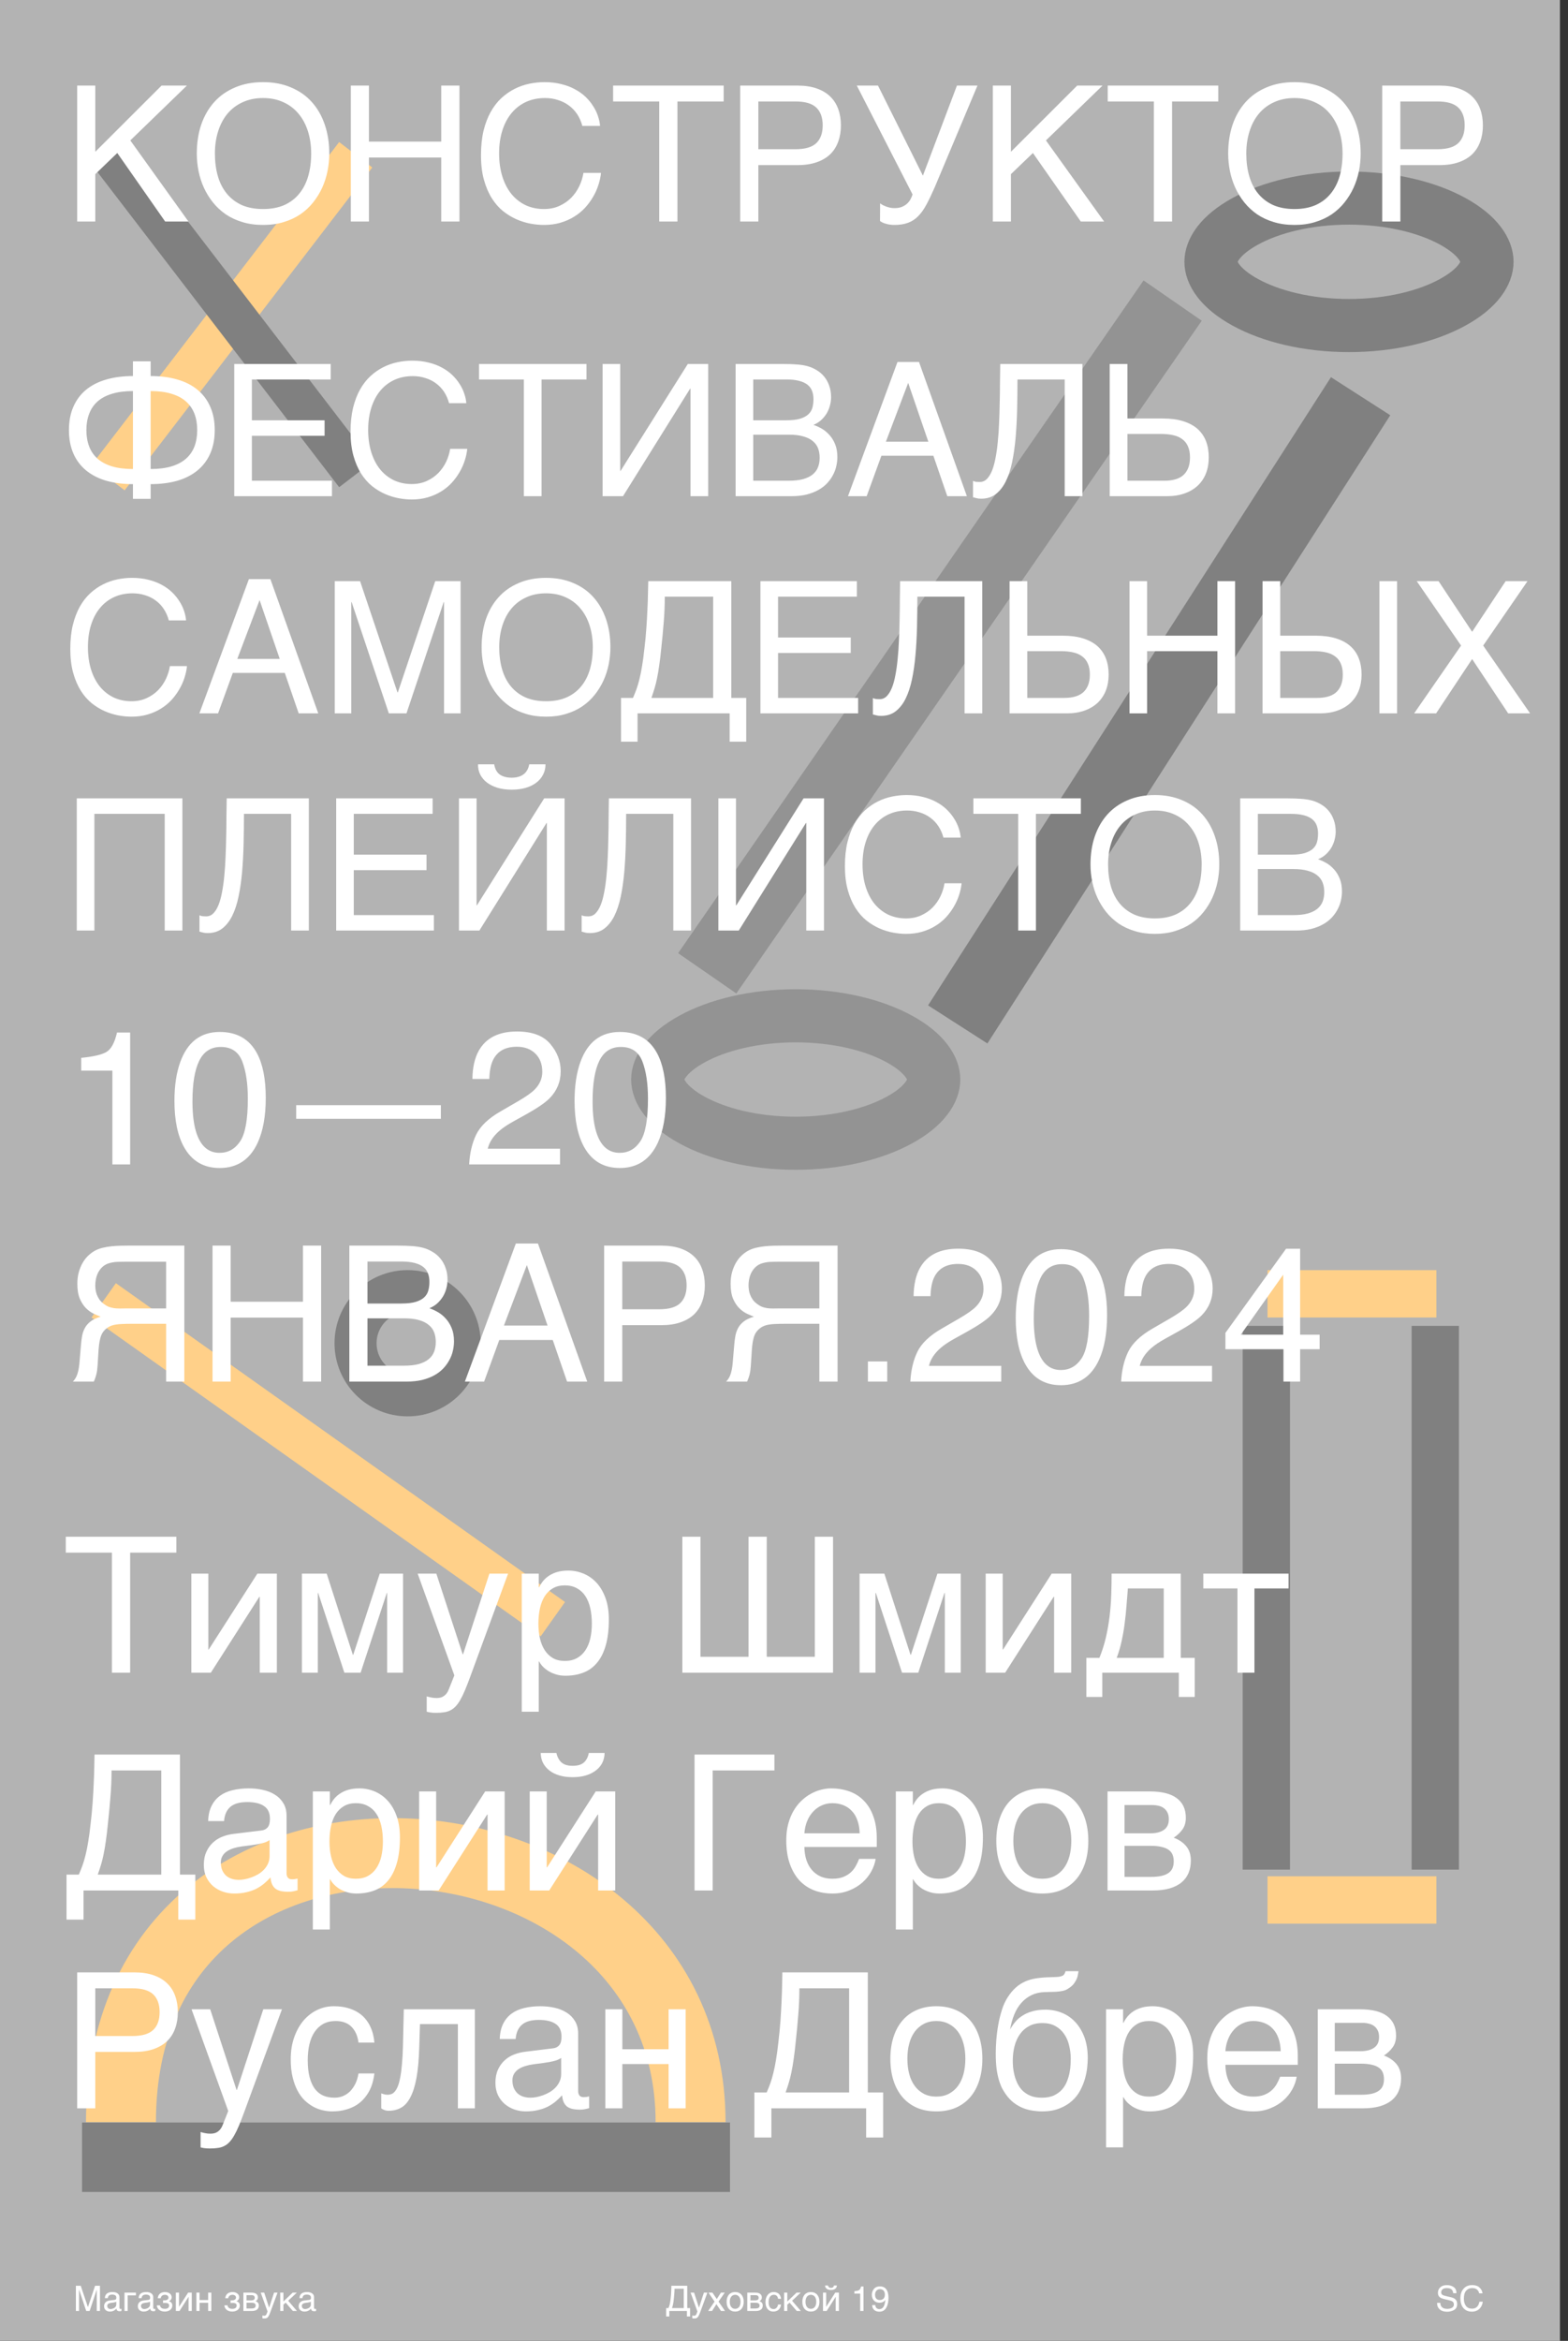 <svg width="65" height="97" viewBox="0 0 65 97" fill="none" xmlns="http://www.w3.org/2000/svg">
<rect x="0" y="0" width="65" height="97" fill="#333333" stroke="none"/>
<g clip-path="url(#clip0_201_256)">
<rect width="64.667" height="97" fill="#B3B3B3"/>
<path d="M38.708 44.733C38.708 45.178 38.364 45.82 37.281 46.414C36.237 46.986 34.721 47.374 32.986 47.374C31.25 47.374 29.734 46.986 28.69 46.414C27.607 45.82 27.264 45.178 27.264 44.733C27.264 44.289 27.607 43.647 28.69 43.053C29.734 42.481 31.25 42.093 32.986 42.093C34.721 42.093 36.237 42.481 37.281 43.053C38.364 43.647 38.708 44.289 38.708 44.733Z" stroke="#939393" stroke-width="2.201"/>
<path d="M61.643 10.849C61.643 11.293 61.3 11.935 60.216 12.529C59.173 13.102 57.656 13.49 55.921 13.49C54.186 13.49 52.669 13.102 51.626 12.529C50.542 11.935 50.199 11.293 50.199 10.849C50.199 10.404 50.542 9.762 51.626 9.168C52.669 8.596 54.186 8.208 55.921 8.208C57.656 8.208 59.173 8.596 60.216 9.168C61.3 9.762 61.643 10.404 61.643 10.849Z" stroke="#808080" stroke-width="2.201"/>
<path d="M48.611 12.455L29.317 40.332" stroke="#939393" stroke-width="2.934"/>
<path d="M56.403 16.418L39.702 42.45" stroke="#808080" stroke-width="2.922"/>
<path d="M3.401 89.391H30.262" stroke="#808080" stroke-width="2.878"/>
<path d="M5.015 87.935C5.015 72.172 28.627 74.003 28.627 87.935" stroke="#FFD089" stroke-width="2.899"/>
<line x1="52.543" y1="53.613" x2="59.545" y2="53.613" stroke="#FFD089" stroke-width="1.962"/>
<line x1="52.543" y1="78.73" x2="59.545" y2="78.73" stroke="#FFD089" stroke-width="1.962"/>
<line x1="59.498" y1="77.473" x2="59.498" y2="54.942" stroke="#808080" stroke-width="1.962"/>
<line x1="52.495" y1="77.473" x2="52.495" y2="54.942" stroke="#808080" stroke-width="1.962"/>
<line x1="14.746" y1="6.413" x2="4.48" y2="19.793" stroke="#FFD089" stroke-width="1.73"/>
<line x1="4.48" y1="6.282" x2="14.746" y2="19.662" stroke="#808080" stroke-width="1.73"/>
<line x1="4.299" y1="53.883" x2="22.918" y2="67.095" stroke="#FFD089" stroke-width="1.744"/>
<circle cx="16.897" cy="55.661" r="2.158" stroke="#808080" stroke-width="1.744"/>
<path d="M3.199 3.546H3.95V6.29L6.698 3.546H7.748L5.402 5.819L7.813 9.18H6.847L4.862 6.34L3.95 7.217V9.18H3.199V3.546ZM13.65 6.363C13.65 6.606 13.626 6.848 13.577 7.091C13.529 7.331 13.454 7.561 13.355 7.781C13.255 7.998 13.13 8.201 12.979 8.39C12.831 8.577 12.655 8.74 12.45 8.881C12.246 9.019 12.015 9.126 11.757 9.203C11.501 9.282 11.218 9.321 10.906 9.321C10.594 9.321 10.309 9.282 10.051 9.203C9.793 9.126 9.562 9.019 9.358 8.881C9.156 8.74 8.979 8.577 8.829 8.39C8.678 8.201 8.553 7.998 8.453 7.781C8.353 7.561 8.279 7.331 8.231 7.091C8.182 6.848 8.158 6.606 8.158 6.363C8.158 5.926 8.219 5.526 8.342 5.163C8.467 4.8 8.647 4.489 8.882 4.228C9.117 3.967 9.405 3.766 9.745 3.623C10.085 3.477 10.472 3.404 10.906 3.404C11.338 3.404 11.723 3.477 12.063 3.623C12.406 3.766 12.693 3.967 12.926 4.228C13.161 4.489 13.339 4.8 13.462 5.163C13.587 5.526 13.65 5.926 13.65 6.363ZM12.899 6.363C12.899 6.028 12.854 5.72 12.765 5.439C12.675 5.156 12.545 4.913 12.374 4.711C12.205 4.507 11.997 4.348 11.749 4.236C11.501 4.121 11.22 4.063 10.906 4.063C10.589 4.063 10.307 4.121 10.059 4.236C9.811 4.348 9.602 4.507 9.43 4.711C9.262 4.913 9.133 5.156 9.043 5.439C8.954 5.72 8.909 6.028 8.909 6.363C8.909 6.705 8.95 7.018 9.032 7.302C9.114 7.583 9.237 7.824 9.404 8.026C9.57 8.228 9.777 8.385 10.024 8.498C10.275 8.607 10.569 8.662 10.906 8.662C11.241 8.662 11.533 8.607 11.784 8.498C12.034 8.385 12.241 8.228 12.404 8.026C12.57 7.824 12.694 7.583 12.776 7.302C12.858 7.018 12.899 6.705 12.899 6.363ZM14.543 3.546H15.294V5.868H18.291V3.546H19.046V9.18H18.291V6.528H15.294V9.18H14.543V3.546ZM20.69 6.355C20.69 6.708 20.735 7.027 20.824 7.313C20.914 7.597 21.039 7.838 21.2 8.038C21.363 8.237 21.559 8.391 21.786 8.501C22.016 8.609 22.269 8.662 22.545 8.662C22.785 8.662 23 8.619 23.189 8.532C23.381 8.445 23.546 8.331 23.683 8.191C23.821 8.048 23.933 7.887 24.017 7.708C24.101 7.529 24.157 7.348 24.186 7.164H24.914C24.898 7.327 24.863 7.495 24.806 7.666C24.753 7.834 24.679 7.999 24.584 8.16C24.492 8.319 24.381 8.469 24.251 8.612C24.12 8.753 23.97 8.876 23.798 8.98C23.63 9.085 23.441 9.168 23.231 9.23C23.022 9.291 22.793 9.321 22.545 9.321C22.374 9.321 22.19 9.304 21.993 9.268C21.799 9.232 21.605 9.172 21.411 9.088C21.219 9.003 21.034 8.891 20.855 8.75C20.679 8.607 20.523 8.429 20.387 8.214C20.252 7.999 20.143 7.746 20.062 7.455C19.98 7.161 19.939 6.82 19.939 6.432C19.939 6.051 19.975 5.711 20.046 5.412C20.12 5.113 20.22 4.853 20.345 4.631C20.473 4.406 20.621 4.215 20.79 4.059C20.961 3.904 21.144 3.777 21.338 3.68C21.532 3.583 21.734 3.513 21.944 3.469C22.153 3.426 22.361 3.404 22.568 3.404C22.824 3.404 23.056 3.431 23.266 3.485C23.478 3.536 23.667 3.607 23.833 3.699C24.002 3.789 24.148 3.893 24.274 4.013C24.399 4.134 24.504 4.261 24.588 4.397C24.675 4.53 24.741 4.666 24.787 4.807C24.836 4.947 24.865 5.084 24.875 5.217H24.14C24.091 5.035 24.019 4.873 23.925 4.73C23.83 4.587 23.715 4.467 23.58 4.37C23.447 4.27 23.296 4.195 23.128 4.144C22.962 4.09 22.783 4.063 22.591 4.063C22.302 4.063 22.041 4.117 21.805 4.224C21.573 4.332 21.374 4.485 21.208 4.684C21.042 4.883 20.914 5.125 20.824 5.409C20.735 5.69 20.69 6.005 20.69 6.355ZM25.416 3.546H29.999V4.205H28.083V9.18H27.328V4.205H25.416V3.546ZM32.977 6.183C33.376 6.183 33.663 6.098 33.84 5.93C34.016 5.761 34.104 5.516 34.104 5.194C34.104 4.872 34.016 4.627 33.84 4.458C33.663 4.289 33.376 4.205 32.977 4.205H31.437V6.183H32.977ZM30.685 3.546H33.054C33.363 3.546 33.63 3.586 33.855 3.665C34.082 3.744 34.27 3.856 34.418 4.002C34.566 4.145 34.676 4.318 34.748 4.519C34.822 4.721 34.859 4.946 34.859 5.194C34.859 5.442 34.822 5.667 34.748 5.868C34.676 6.07 34.566 6.244 34.418 6.39C34.27 6.533 34.082 6.644 33.855 6.723C33.63 6.802 33.363 6.842 33.054 6.842H31.437V9.18H30.685V3.546ZM36.484 8.425C36.512 8.448 36.549 8.472 36.595 8.498C36.641 8.521 36.691 8.542 36.745 8.563C36.798 8.581 36.853 8.596 36.909 8.609C36.968 8.619 37.024 8.624 37.078 8.624C37.193 8.624 37.291 8.609 37.373 8.578C37.457 8.545 37.529 8.503 37.588 8.452C37.649 8.398 37.699 8.338 37.737 8.271C37.776 8.202 37.806 8.131 37.829 8.057L35.518 3.546H36.396L38.258 7.279L39.669 3.546H40.52L38.749 7.758C38.626 8.039 38.511 8.279 38.404 8.478C38.299 8.675 38.184 8.836 38.059 8.961C37.937 9.086 37.796 9.177 37.638 9.233C37.482 9.292 37.293 9.321 37.07 9.321C36.955 9.321 36.843 9.306 36.733 9.275C36.623 9.245 36.539 9.205 36.48 9.157L36.484 8.425ZM41.156 3.546H41.907V6.29L44.655 3.546H45.705L43.359 5.819L45.77 9.18H44.804L42.819 6.34L41.907 7.217V9.18H41.156V3.546ZM45.92 3.546H50.503V4.205H48.587V9.18H47.832V4.205H45.92V3.546ZM56.405 6.363C56.405 6.606 56.381 6.848 56.333 7.091C56.284 7.331 56.21 7.561 56.11 7.781C56.011 7.998 55.885 8.201 55.735 8.39C55.586 8.577 55.41 8.74 55.206 8.881C55.001 9.019 54.77 9.126 54.512 9.203C54.257 9.282 53.973 9.321 53.661 9.321C53.349 9.321 53.065 9.282 52.807 9.203C52.548 9.126 52.317 9.019 52.113 8.881C51.911 8.74 51.735 8.577 51.584 8.39C51.433 8.201 51.308 7.998 51.208 7.781C51.109 7.561 51.035 7.331 50.986 7.091C50.938 6.848 50.913 6.606 50.913 6.363C50.913 5.926 50.975 5.526 51.097 5.163C51.222 4.8 51.403 4.489 51.638 4.228C51.873 3.967 52.16 3.766 52.5 3.623C52.84 3.477 53.227 3.404 53.661 3.404C54.093 3.404 54.479 3.477 54.819 3.623C55.161 3.766 55.449 3.967 55.681 4.228C55.916 4.489 56.095 4.8 56.218 5.163C56.343 5.526 56.405 5.926 56.405 6.363ZM55.654 6.363C55.654 6.028 55.609 5.72 55.52 5.439C55.431 5.156 55.3 4.913 55.129 4.711C54.961 4.507 54.752 4.348 54.504 4.236C54.257 4.121 53.975 4.063 53.661 4.063C53.344 4.063 53.062 4.121 52.814 4.236C52.566 4.348 52.357 4.507 52.186 4.711C52.017 4.913 51.888 5.156 51.799 5.439C51.709 5.72 51.664 6.028 51.664 6.363C51.664 6.705 51.705 7.018 51.787 7.302C51.869 7.583 51.993 7.824 52.159 8.026C52.325 8.228 52.532 8.385 52.78 8.498C53.03 8.607 53.324 8.662 53.661 8.662C53.996 8.662 54.288 8.607 54.539 8.498C54.789 8.385 54.996 8.228 55.16 8.026C55.326 7.824 55.45 7.583 55.532 7.302C55.613 7.018 55.654 6.705 55.654 6.363ZM59.59 6.183C59.989 6.183 60.276 6.098 60.452 5.93C60.629 5.761 60.717 5.516 60.717 5.194C60.717 4.872 60.629 4.627 60.452 4.458C60.276 4.289 59.989 4.205 59.59 4.205H58.05V6.183H59.59ZM57.298 3.546H59.667C59.976 3.546 60.243 3.586 60.468 3.665C60.695 3.744 60.883 3.856 61.031 4.002C61.179 4.145 61.289 4.318 61.361 4.519C61.435 4.721 61.472 4.946 61.472 5.194C61.472 5.442 61.435 5.667 61.361 5.868C61.289 6.07 61.179 6.244 61.031 6.39C60.883 6.533 60.695 6.644 60.468 6.723C60.243 6.802 59.976 6.842 59.667 6.842H58.05V9.18H57.298V3.546Z" fill="white"/>
<path d="M8.175 17.822C8.175 17.569 8.137 17.343 8.06 17.144C7.983 16.943 7.865 16.772 7.706 16.633C7.549 16.494 7.35 16.389 7.106 16.317C6.863 16.242 6.576 16.205 6.245 16.205V19.435C6.576 19.435 6.863 19.399 7.106 19.327C7.35 19.253 7.549 19.147 7.706 19.011C7.865 18.871 7.983 18.703 8.06 18.504C8.137 18.303 8.175 18.075 8.175 17.822ZM5.511 20.061C5.099 20.061 4.729 20.014 4.401 19.92C4.073 19.823 3.795 19.68 3.566 19.491C3.338 19.302 3.163 19.069 3.041 18.791C2.919 18.51 2.858 18.187 2.858 17.822C2.858 17.457 2.919 17.135 3.041 16.857C3.163 16.576 3.338 16.341 3.566 16.153C3.795 15.964 4.073 15.822 4.401 15.728C4.729 15.631 5.099 15.583 5.511 15.583V14.972H6.245V15.583C6.658 15.583 7.028 15.631 7.356 15.728C7.684 15.822 7.962 15.964 8.19 16.153C8.419 16.341 8.594 16.576 8.716 16.857C8.84 17.135 8.902 17.457 8.902 17.822C8.902 18.187 8.84 18.51 8.716 18.791C8.594 19.069 8.419 19.302 8.19 19.491C7.962 19.68 7.684 19.823 7.356 19.92C7.028 20.014 6.658 20.061 6.245 20.061V20.672H5.511V20.061ZM3.581 17.822C3.581 18.075 3.62 18.303 3.697 18.504C3.774 18.703 3.891 18.871 4.047 19.011C4.206 19.147 4.406 19.253 4.647 19.327C4.89 19.399 5.178 19.435 5.511 19.435V16.205C5.178 16.205 4.89 16.242 4.647 16.317C4.406 16.389 4.206 16.494 4.047 16.633C3.891 16.772 3.774 16.943 3.697 17.144C3.62 17.343 3.581 17.569 3.581 17.822ZM9.711 15.083H13.709V15.724H10.441V17.416H13.455V18.057H10.441V19.92H13.761V20.561H9.711V15.083ZM15.262 17.814C15.262 18.157 15.306 18.468 15.393 18.746C15.48 19.022 15.601 19.256 15.758 19.45C15.917 19.644 16.107 19.794 16.328 19.901C16.552 20.005 16.797 20.058 17.066 20.058C17.299 20.058 17.508 20.015 17.692 19.931C17.878 19.846 18.038 19.736 18.172 19.599C18.307 19.46 18.415 19.304 18.497 19.13C18.579 18.956 18.633 18.779 18.66 18.601H19.369C19.354 18.76 19.319 18.922 19.264 19.089C19.212 19.253 19.14 19.413 19.048 19.569C18.959 19.723 18.851 19.87 18.724 20.009C18.597 20.146 18.451 20.265 18.284 20.367C18.12 20.469 17.936 20.549 17.733 20.609C17.529 20.669 17.307 20.698 17.066 20.698C16.899 20.698 16.721 20.681 16.529 20.646C16.34 20.611 16.152 20.553 15.963 20.471C15.777 20.389 15.597 20.28 15.423 20.143C15.251 20.004 15.1 19.83 14.968 19.622C14.836 19.413 14.731 19.167 14.651 18.884C14.572 18.598 14.532 18.267 14.532 17.889C14.532 17.519 14.567 17.189 14.636 16.898C14.709 16.607 14.805 16.354 14.927 16.138C15.051 15.919 15.195 15.734 15.359 15.583C15.526 15.431 15.703 15.308 15.892 15.214C16.081 15.119 16.277 15.051 16.481 15.009C16.684 14.966 16.887 14.945 17.088 14.945C17.337 14.945 17.563 14.972 17.766 15.024C17.973 15.073 18.156 15.143 18.318 15.232C18.482 15.319 18.625 15.421 18.746 15.538C18.868 15.655 18.97 15.779 19.052 15.91C19.136 16.04 19.201 16.172 19.245 16.309C19.293 16.446 19.321 16.579 19.331 16.708H18.616C18.569 16.532 18.499 16.374 18.407 16.235C18.315 16.096 18.203 15.979 18.072 15.884C17.943 15.787 17.796 15.714 17.632 15.665C17.471 15.612 17.297 15.586 17.11 15.586C16.83 15.586 16.575 15.638 16.347 15.743C16.121 15.847 15.927 15.996 15.765 16.19C15.604 16.384 15.48 16.618 15.393 16.894C15.306 17.167 15.262 17.474 15.262 17.814ZM19.857 15.083H24.313V15.724H22.45V20.561H21.716V15.724H19.857V15.083ZM24.98 15.083H25.71V19.514H25.725L28.512 15.083H29.358V20.561H28.624V16.104H28.609L25.826 20.561H24.98V15.083ZM30.494 15.083H32.454C32.67 15.083 32.859 15.089 33.021 15.102C33.182 15.112 33.334 15.135 33.475 15.173C33.609 15.21 33.735 15.265 33.852 15.337C33.971 15.406 34.075 15.496 34.165 15.605C34.254 15.712 34.324 15.837 34.373 15.981C34.425 16.123 34.452 16.283 34.452 16.462C34.452 16.556 34.439 16.658 34.414 16.767C34.389 16.877 34.348 16.985 34.291 17.092C34.234 17.196 34.158 17.294 34.064 17.386C33.972 17.475 33.858 17.549 33.721 17.606C33.833 17.643 33.947 17.695 34.064 17.762C34.181 17.829 34.286 17.916 34.381 18.023C34.478 18.127 34.557 18.255 34.619 18.407C34.681 18.556 34.712 18.735 34.712 18.943C34.712 19.063 34.697 19.187 34.668 19.316C34.64 19.443 34.594 19.566 34.53 19.685C34.468 19.804 34.387 19.917 34.288 20.024C34.188 20.131 34.068 20.224 33.926 20.303C33.785 20.383 33.621 20.446 33.434 20.494C33.251 20.538 33.041 20.561 32.805 20.561H30.494V15.083ZM32.697 19.92C32.935 19.92 33.135 19.897 33.296 19.853C33.46 19.805 33.592 19.741 33.691 19.659C33.793 19.574 33.867 19.474 33.911 19.357C33.956 19.24 33.978 19.11 33.978 18.966C33.978 18.822 33.956 18.691 33.911 18.575C33.867 18.458 33.793 18.358 33.691 18.276C33.592 18.192 33.46 18.127 33.296 18.083C33.135 18.035 32.935 18.012 32.697 18.012H31.225V19.92H32.697ZM32.592 17.416C32.833 17.416 33.027 17.393 33.173 17.349C33.322 17.302 33.437 17.239 33.516 17.162C33.598 17.083 33.653 16.99 33.68 16.883C33.708 16.776 33.721 16.662 33.721 16.54C33.721 16.411 33.701 16.297 33.662 16.197C33.624 16.096 33.561 16.01 33.471 15.94C33.382 15.871 33.265 15.817 33.121 15.78C32.977 15.743 32.801 15.724 32.592 15.724H31.225V17.416H32.592ZM38.483 18.303L37.648 15.866L36.724 18.303H38.483ZM35.152 20.561L37.205 14.998H38.096L40.081 20.561H39.269L38.692 18.884H36.538L35.927 20.561H35.152ZM44.136 15.724H42.179C42.179 16.149 42.174 16.566 42.164 16.976C42.154 17.386 42.133 17.775 42.101 18.142C42.069 18.508 42.02 18.844 41.956 19.152C41.891 19.46 41.803 19.727 41.691 19.953C41.579 20.177 41.44 20.352 41.274 20.479C41.11 20.603 40.91 20.665 40.674 20.665C40.602 20.665 40.541 20.659 40.491 20.646C40.444 20.634 40.392 20.62 40.335 20.605V19.927C40.362 19.939 40.396 19.951 40.435 19.961C40.478 19.968 40.537 19.972 40.614 19.972C40.729 19.972 40.827 19.931 40.909 19.849C40.993 19.764 41.065 19.648 41.125 19.499C41.184 19.35 41.233 19.173 41.27 18.97C41.31 18.763 41.341 18.54 41.363 18.299C41.388 18.058 41.406 17.803 41.416 17.535C41.428 17.267 41.437 16.995 41.441 16.719C41.449 16.441 41.453 16.164 41.453 15.888C41.455 15.61 41.459 15.342 41.464 15.083H44.87V20.561H44.136V15.724ZM46.002 15.083H46.736V17.341H48.193C48.521 17.341 48.805 17.378 49.046 17.453C49.287 17.528 49.486 17.634 49.643 17.773C49.799 17.913 49.916 18.081 49.993 18.28C50.07 18.479 50.108 18.703 50.108 18.951C50.108 19.194 50.07 19.415 49.993 19.614C49.916 19.81 49.803 19.979 49.654 20.121C49.507 20.26 49.326 20.368 49.11 20.445C48.896 20.522 48.651 20.561 48.376 20.561H46.002V15.083ZM48.279 19.92C48.428 19.92 48.566 19.904 48.692 19.871C48.822 19.839 48.933 19.785 49.028 19.711C49.122 19.634 49.195 19.535 49.248 19.413C49.302 19.289 49.33 19.135 49.33 18.951C49.33 18.77 49.301 18.617 49.244 18.493C49.189 18.368 49.11 18.269 49.005 18.195C48.901 18.117 48.774 18.063 48.625 18.031C48.476 17.998 48.307 17.982 48.119 17.982H46.736V19.92H48.279ZM3.645 26.814C3.645 27.157 3.688 27.468 3.775 27.746C3.862 28.022 3.984 28.256 4.14 28.45C4.299 28.644 4.489 28.794 4.71 28.901C4.934 29.005 5.18 29.058 5.448 29.058C5.681 29.058 5.89 29.015 6.074 28.931C6.26 28.846 6.42 28.736 6.555 28.599C6.689 28.46 6.797 28.304 6.879 28.13C6.961 27.956 7.015 27.779 7.043 27.601H7.751C7.736 27.76 7.701 27.922 7.646 28.089C7.594 28.253 7.522 28.413 7.43 28.569C7.341 28.723 7.233 28.87 7.106 29.009C6.979 29.146 6.833 29.265 6.666 29.367C6.502 29.469 6.319 29.549 6.115 29.609C5.911 29.669 5.689 29.698 5.448 29.698C5.282 29.698 5.103 29.681 4.911 29.646C4.723 29.611 4.534 29.553 4.345 29.471C4.159 29.389 3.979 29.28 3.805 29.143C3.633 29.004 3.482 28.83 3.35 28.622C3.219 28.413 3.113 28.167 3.034 27.884C2.954 27.598 2.914 27.267 2.914 26.889C2.914 26.519 2.949 26.189 3.019 25.898C3.091 25.607 3.188 25.354 3.309 25.138C3.433 24.919 3.578 24.734 3.741 24.583C3.908 24.431 4.086 24.308 4.274 24.214C4.463 24.119 4.659 24.051 4.863 24.009C5.067 23.966 5.269 23.945 5.47 23.945C5.719 23.945 5.945 23.971 6.149 24.024C6.355 24.073 6.538 24.143 6.7 24.232C6.864 24.319 7.007 24.421 7.128 24.538C7.25 24.655 7.352 24.779 7.434 24.91C7.518 25.04 7.583 25.172 7.628 25.309C7.675 25.446 7.704 25.579 7.713 25.708H6.998C6.951 25.532 6.881 25.374 6.789 25.235C6.697 25.096 6.586 24.979 6.454 24.884C6.325 24.788 6.178 24.714 6.014 24.665C5.853 24.612 5.679 24.586 5.493 24.586C5.212 24.586 4.957 24.638 4.729 24.743C4.503 24.847 4.309 24.996 4.148 25.19C3.986 25.384 3.862 25.618 3.775 25.894C3.688 26.167 3.645 26.474 3.645 26.814ZM11.596 27.303L10.761 24.866L9.837 27.303H11.596ZM8.265 29.561L10.318 23.998H11.209L13.194 29.561H12.382L11.805 27.884H9.651L9.04 29.561H8.265ZM13.876 24.083H14.927L16.477 28.692H16.492L18.042 24.083H19.093V29.561H18.407V24.951H18.392L16.85 29.561H16.119L14.577 24.951H14.562V29.561H13.876V24.083ZM25.304 26.822C25.304 27.058 25.28 27.294 25.233 27.53C25.186 27.763 25.114 27.987 25.017 28.201C24.92 28.412 24.799 28.609 24.652 28.793C24.508 28.974 24.337 29.133 24.138 29.27C23.939 29.404 23.714 29.508 23.463 29.583C23.215 29.66 22.939 29.698 22.636 29.698C22.333 29.698 22.056 29.66 21.805 29.583C21.554 29.508 21.33 29.404 21.131 29.27C20.935 29.133 20.763 28.974 20.617 28.793C20.47 28.609 20.348 28.412 20.252 28.201C20.155 27.987 20.083 27.763 20.035 27.53C19.988 27.294 19.965 27.058 19.965 26.822C19.965 26.397 20.024 26.008 20.143 25.656C20.265 25.303 20.44 25 20.669 24.747C20.897 24.493 21.177 24.297 21.507 24.158C21.838 24.016 22.214 23.945 22.636 23.945C23.056 23.945 23.431 24.016 23.762 24.158C24.094 24.297 24.374 24.493 24.6 24.747C24.828 25 25.002 25.303 25.122 25.656C25.243 26.008 25.304 26.397 25.304 26.822ZM24.574 26.822C24.574 26.497 24.53 26.197 24.443 25.924C24.356 25.648 24.23 25.412 24.063 25.216C23.899 25.017 23.697 24.863 23.456 24.754C23.215 24.642 22.942 24.586 22.636 24.586C22.328 24.586 22.054 24.642 21.813 24.754C21.572 24.863 21.368 25.017 21.202 25.216C21.038 25.412 20.912 25.648 20.825 25.924C20.738 26.197 20.695 26.497 20.695 26.822C20.695 27.155 20.735 27.459 20.814 27.735C20.894 28.008 21.014 28.243 21.176 28.439C21.337 28.635 21.538 28.788 21.779 28.897C22.023 29.004 22.308 29.058 22.636 29.058C22.962 29.058 23.246 29.004 23.489 28.897C23.733 28.788 23.934 28.635 24.093 28.439C24.255 28.243 24.375 28.008 24.454 27.735C24.534 27.459 24.574 27.155 24.574 26.822ZM25.744 30.734V28.92H26.239C26.291 28.8 26.34 28.68 26.385 28.558C26.429 28.434 26.47 28.295 26.508 28.141C26.547 27.984 26.583 27.806 26.616 27.604C26.65 27.403 26.683 27.165 26.712 26.889C26.747 26.598 26.775 26.313 26.794 26.032C26.814 25.749 26.829 25.484 26.839 25.238C26.852 24.992 26.859 24.77 26.861 24.571C26.866 24.373 26.87 24.21 26.873 24.083H30.316V28.92H30.934V30.734H30.248V29.561H26.429V30.734H25.744ZM27.558 24.724C27.558 25.079 27.543 25.433 27.514 25.786C27.486 26.139 27.453 26.494 27.413 26.852C27.386 27.135 27.357 27.376 27.327 27.575C27.3 27.771 27.27 27.946 27.238 28.1C27.208 28.252 27.173 28.392 27.134 28.521C27.096 28.648 27.053 28.781 27.003 28.92H29.563V24.724H27.558ZM31.523 24.083H35.521V24.724H32.253V26.416H35.267V27.057H32.253V28.92H35.573V29.561H31.523V24.083ZM39.985 24.724H38.029C38.029 25.149 38.023 25.566 38.014 25.976C38.004 26.386 37.983 26.775 37.95 27.142C37.918 27.508 37.87 27.844 37.805 28.152C37.74 28.46 37.652 28.727 37.54 28.953C37.429 29.177 37.289 29.352 37.123 29.479C36.959 29.603 36.759 29.665 36.523 29.665C36.451 29.665 36.39 29.659 36.341 29.646C36.293 29.634 36.241 29.62 36.184 29.605V28.927C36.211 28.939 36.245 28.951 36.285 28.961C36.327 28.968 36.386 28.972 36.464 28.972C36.578 28.972 36.676 28.931 36.758 28.849C36.842 28.764 36.914 28.648 36.974 28.499C37.034 28.35 37.082 28.173 37.119 27.97C37.159 27.763 37.19 27.54 37.212 27.299C37.237 27.058 37.255 26.803 37.265 26.535C37.277 26.267 37.286 25.995 37.291 25.719C37.298 25.441 37.302 25.164 37.302 24.888C37.304 24.61 37.308 24.342 37.313 24.083H40.719V29.561H39.985V24.724ZM41.851 24.083H42.585V26.341H44.042C44.37 26.341 44.655 26.378 44.896 26.453C45.136 26.528 45.335 26.634 45.492 26.773C45.648 26.913 45.765 27.081 45.842 27.28C45.919 27.479 45.958 27.703 45.958 27.951C45.958 28.194 45.919 28.415 45.842 28.614C45.765 28.81 45.652 28.979 45.503 29.121C45.356 29.26 45.175 29.368 44.959 29.445C44.745 29.522 44.501 29.561 44.225 29.561H41.851V24.083ZM44.128 28.92C44.277 28.92 44.415 28.904 44.542 28.871C44.671 28.839 44.783 28.785 44.877 28.711C44.971 28.634 45.045 28.535 45.097 28.413C45.151 28.289 45.179 28.135 45.179 27.951C45.179 27.77 45.15 27.617 45.093 27.493C45.038 27.368 44.959 27.269 44.855 27.195C44.75 27.117 44.624 27.063 44.474 27.031C44.325 26.998 44.157 26.982 43.968 26.982H42.585V28.92H44.128ZM46.822 24.083H47.552V26.341H50.466V24.083H51.2V29.561H50.466V26.982H47.552V29.561H46.822V24.083ZM52.337 24.083H53.071V26.341H54.527C54.855 26.341 55.14 26.378 55.381 26.453C55.622 26.528 55.82 26.634 55.977 26.773C56.133 26.913 56.25 27.081 56.327 27.28C56.404 27.479 56.443 27.703 56.443 27.951C56.443 28.194 56.404 28.415 56.327 28.614C56.25 28.81 56.137 28.979 55.988 29.121C55.841 29.26 55.66 29.368 55.444 29.445C55.23 29.522 54.986 29.561 54.71 29.561H52.337V24.083ZM54.613 28.92C54.762 28.92 54.9 28.904 55.027 28.871C55.156 28.839 55.268 28.785 55.362 28.711C55.456 28.634 55.53 28.535 55.582 28.413C55.636 28.289 55.664 28.135 55.664 27.951C55.664 27.77 55.635 27.617 55.578 27.493C55.523 27.368 55.444 27.269 55.34 27.195C55.235 27.117 55.109 27.063 54.96 27.031C54.811 26.998 54.642 26.982 54.453 26.982H53.071V28.92H54.613ZM57.184 24.083H57.914V29.561H57.184V24.083ZM58.622 29.561L60.567 26.751L58.73 24.083H59.636L61.026 26.181L62.415 24.083H63.321L61.484 26.751L63.429 29.561H62.52L61.026 27.31L59.532 29.561H58.622ZM3.183 33.083H7.561V38.56H6.827V33.724H3.913V38.56H3.183V33.083ZM12.069 33.724H10.113C10.113 34.149 10.108 34.566 10.098 34.976C10.088 35.386 10.067 35.775 10.035 36.142C10.002 36.508 9.954 36.844 9.889 37.152C9.825 37.46 9.737 37.727 9.625 37.953C9.513 38.177 9.374 38.352 9.208 38.479C9.044 38.603 8.844 38.665 8.608 38.665C8.536 38.665 8.475 38.659 8.425 38.646C8.378 38.634 8.326 38.62 8.269 38.605V37.927C8.296 37.94 8.329 37.951 8.369 37.961C8.411 37.968 8.471 37.972 8.548 37.972C8.662 37.972 8.76 37.931 8.842 37.849C8.927 37.764 8.999 37.648 9.059 37.499C9.118 37.35 9.167 37.173 9.204 36.969C9.244 36.763 9.275 36.54 9.297 36.299C9.322 36.058 9.339 35.803 9.349 35.535C9.362 35.267 9.37 34.995 9.375 34.719C9.383 34.441 9.386 34.164 9.386 33.888C9.389 33.61 9.393 33.342 9.398 33.083H12.803V38.56H12.069V33.724ZM13.936 33.083H17.934V33.724H14.666V35.416H17.681V36.057H14.666V37.92H17.986V38.56H13.936V33.083ZM20.486 31.671C20.521 31.872 20.601 32.015 20.725 32.1C20.851 32.184 21.014 32.226 21.213 32.226C21.414 32.226 21.577 32.18 21.701 32.088C21.825 31.997 21.905 31.857 21.939 31.671H22.614C22.614 31.833 22.579 31.978 22.509 32.107C22.442 32.236 22.347 32.347 22.223 32.439C22.101 32.531 21.953 32.601 21.779 32.651C21.608 32.698 21.419 32.722 21.213 32.722C20.994 32.722 20.798 32.696 20.624 32.644C20.45 32.589 20.302 32.516 20.181 32.424C20.061 32.329 19.97 32.219 19.905 32.092C19.843 31.963 19.813 31.823 19.816 31.671H20.486ZM19.026 33.083H19.756V37.514H19.771L22.558 33.083H23.404V38.56H22.67V34.104H22.655L19.872 38.56H19.026V33.083ZM27.912 33.724H25.956C25.956 34.149 25.951 34.566 25.941 34.976C25.931 35.386 25.91 35.775 25.878 36.142C25.846 36.508 25.797 36.844 25.733 37.152C25.668 37.46 25.58 37.727 25.468 37.953C25.356 38.177 25.217 38.352 25.051 38.479C24.887 38.603 24.687 38.665 24.451 38.665C24.379 38.665 24.318 38.659 24.268 38.646C24.221 38.634 24.169 38.62 24.112 38.605V37.927C24.139 37.94 24.173 37.951 24.212 37.961C24.255 37.968 24.314 37.972 24.391 37.972C24.506 37.972 24.604 37.931 24.686 37.849C24.77 37.764 24.842 37.648 24.902 37.499C24.961 37.35 25.01 37.173 25.047 36.969C25.087 36.763 25.118 36.54 25.14 36.299C25.165 36.058 25.182 35.803 25.192 35.535C25.205 35.267 25.213 34.995 25.218 34.719C25.226 34.441 25.23 34.164 25.23 33.888C25.232 33.61 25.236 33.342 25.241 33.083H28.646V38.56H27.912V33.724ZM29.779 33.083H30.509V37.514H30.524L33.311 33.083H34.157V38.56H33.423V34.104H33.408L30.625 38.56H29.779V33.083ZM35.756 35.815C35.756 36.157 35.799 36.468 35.886 36.746C35.973 37.022 36.095 37.256 36.251 37.45C36.41 37.644 36.6 37.794 36.821 37.901C37.045 38.005 37.291 38.057 37.559 38.057C37.792 38.057 38.001 38.015 38.185 37.931C38.371 37.846 38.532 37.736 38.666 37.599C38.8 37.46 38.908 37.304 38.99 37.13C39.072 36.956 39.126 36.779 39.154 36.601H39.862C39.847 36.76 39.812 36.922 39.757 37.089C39.705 37.253 39.633 37.413 39.541 37.569C39.452 37.723 39.344 37.87 39.217 38.009C39.09 38.146 38.944 38.265 38.777 38.367C38.614 38.469 38.43 38.549 38.226 38.609C38.022 38.669 37.8 38.698 37.559 38.698C37.393 38.698 37.214 38.681 37.023 38.646C36.834 38.611 36.645 38.553 36.456 38.471C36.27 38.389 36.09 38.28 35.916 38.143C35.744 38.004 35.593 37.83 35.461 37.622C35.33 37.413 35.224 37.167 35.145 36.884C35.065 36.598 35.025 36.267 35.025 35.889C35.025 35.519 35.06 35.188 35.13 34.898C35.202 34.607 35.298 34.354 35.42 34.138C35.544 33.919 35.688 33.734 35.852 33.583C36.019 33.431 36.197 33.308 36.385 33.214C36.574 33.119 36.77 33.051 36.974 33.009C37.178 32.967 37.38 32.945 37.581 32.945C37.83 32.945 38.056 32.971 38.26 33.024C38.466 33.073 38.65 33.143 38.811 33.232C38.975 33.319 39.118 33.421 39.239 33.538C39.361 33.655 39.463 33.779 39.545 33.91C39.629 34.04 39.694 34.172 39.739 34.309C39.786 34.446 39.815 34.579 39.824 34.708H39.109C39.062 34.532 38.992 34.374 38.9 34.235C38.809 34.096 38.697 33.979 38.565 33.884C38.436 33.788 38.289 33.714 38.125 33.664C37.964 33.612 37.79 33.586 37.604 33.586C37.323 33.586 37.068 33.638 36.84 33.743C36.614 33.847 36.42 33.996 36.259 34.19C36.097 34.384 35.973 34.618 35.886 34.894C35.799 35.167 35.756 35.474 35.756 35.815ZM40.35 33.083H44.806V33.724H42.943V38.56H42.209V33.724H40.35V33.083ZM50.544 35.822C50.544 36.058 50.521 36.294 50.474 36.53C50.426 36.763 50.354 36.987 50.257 37.2C50.16 37.412 50.039 37.609 49.892 37.793C49.748 37.974 49.577 38.133 49.378 38.27C49.179 38.404 48.955 38.508 48.704 38.583C48.455 38.66 48.179 38.698 47.876 38.698C47.573 38.698 47.296 38.66 47.045 38.583C46.795 38.508 46.57 38.404 46.371 38.27C46.175 38.133 46.004 37.974 45.857 37.793C45.71 37.609 45.589 37.412 45.492 37.2C45.395 36.987 45.323 36.763 45.276 36.53C45.228 36.294 45.205 36.058 45.205 35.822C45.205 35.397 45.264 35.008 45.384 34.656C45.505 34.303 45.681 34 45.909 33.746C46.138 33.493 46.417 33.297 46.747 33.158C47.078 33.016 47.454 32.945 47.876 32.945C48.296 32.945 48.671 33.016 49.002 33.158C49.334 33.297 49.614 33.493 49.84 33.746C50.069 34 50.242 34.303 50.362 34.656C50.483 35.008 50.544 35.397 50.544 35.822ZM49.814 35.822C49.814 35.496 49.77 35.197 49.684 34.924C49.597 34.648 49.47 34.412 49.303 34.216C49.139 34.017 48.937 33.863 48.696 33.754C48.455 33.642 48.182 33.586 47.876 33.586C47.568 33.586 47.294 33.642 47.053 33.754C46.812 33.863 46.608 34.017 46.442 34.216C46.278 34.412 46.153 34.648 46.066 34.924C45.979 35.197 45.935 35.496 45.935 35.822C45.935 36.155 45.975 36.459 46.054 36.735C46.134 37.008 46.254 37.243 46.416 37.439C46.577 37.635 46.779 37.788 47.019 37.897C47.263 38.004 47.548 38.057 47.876 38.057C48.202 38.057 48.486 38.004 48.73 37.897C48.973 37.788 49.174 37.635 49.333 37.439C49.495 37.243 49.615 37.008 49.695 36.735C49.774 36.459 49.814 36.155 49.814 35.822ZM51.412 33.083H53.372C53.588 33.083 53.777 33.09 53.939 33.102C54.1 33.112 54.252 33.135 54.393 33.173C54.527 33.21 54.653 33.265 54.77 33.337C54.889 33.406 54.993 33.496 55.083 33.605C55.172 33.712 55.242 33.837 55.291 33.981C55.343 34.123 55.37 34.283 55.37 34.462C55.37 34.556 55.357 34.658 55.332 34.767C55.307 34.877 55.266 34.985 55.209 35.092C55.152 35.196 55.076 35.294 54.982 35.386C54.89 35.475 54.776 35.549 54.639 35.606C54.751 35.643 54.865 35.695 54.982 35.762C55.099 35.829 55.204 35.916 55.299 36.023C55.396 36.127 55.475 36.255 55.537 36.407C55.599 36.556 55.63 36.735 55.63 36.943C55.63 37.063 55.615 37.187 55.586 37.316C55.558 37.443 55.512 37.566 55.448 37.685C55.386 37.804 55.305 37.917 55.206 38.024C55.106 38.131 54.986 38.224 54.844 38.303C54.703 38.383 54.539 38.446 54.352 38.493C54.169 38.538 53.959 38.56 53.723 38.56H51.412V33.083ZM53.614 37.92C53.853 37.92 54.053 37.897 54.214 37.853C54.378 37.805 54.51 37.741 54.609 37.659C54.711 37.574 54.785 37.474 54.829 37.357C54.874 37.24 54.896 37.11 54.896 36.966C54.896 36.822 54.874 36.691 54.829 36.575C54.785 36.458 54.711 36.358 54.609 36.276C54.51 36.192 54.378 36.127 54.214 36.083C54.053 36.035 53.853 36.012 53.614 36.012H52.143V37.92H53.614ZM53.51 35.416C53.751 35.416 53.945 35.393 54.091 35.349C54.24 35.301 54.355 35.239 54.434 35.162C54.516 35.083 54.571 34.99 54.598 34.883C54.626 34.776 54.639 34.662 54.639 34.54C54.639 34.411 54.619 34.297 54.58 34.197C54.542 34.096 54.479 34.01 54.389 33.94C54.3 33.871 54.183 33.817 54.039 33.78C53.895 33.743 53.719 33.724 53.51 33.724H52.143V35.416H53.51Z" fill="white"/>
<path d="M3.367 44.364V43.835C3.866 43.786 4.213 43.706 4.41 43.593C4.607 43.478 4.753 43.209 4.851 42.785H5.395V48.25H4.659V44.364H3.367ZM9.108 42.762C9.819 42.762 10.332 43.054 10.649 43.639C10.894 44.092 11.017 44.711 11.017 45.498C11.017 46.244 10.906 46.861 10.684 47.349C10.362 48.049 9.835 48.4 9.105 48.4C8.445 48.4 7.955 48.113 7.633 47.541C7.365 47.063 7.231 46.422 7.231 45.617C7.231 44.994 7.311 44.458 7.472 44.011C7.773 43.178 8.319 42.762 9.108 42.762ZM9.101 47.771C9.459 47.771 9.743 47.612 9.955 47.296C10.168 46.979 10.274 46.389 10.274 45.525C10.274 44.902 10.197 44.389 10.044 43.988C9.89 43.585 9.593 43.383 9.151 43.383C8.744 43.383 8.447 43.574 8.258 43.958C8.071 44.338 7.978 44.9 7.978 45.644C7.978 46.203 8.038 46.653 8.158 46.993C8.342 47.512 8.656 47.771 9.101 47.771ZM12.278 45.797H18.276V46.361H12.278V45.797ZM19.448 48.25C19.474 47.777 19.571 47.366 19.74 47.016C19.911 46.666 20.243 46.348 20.736 46.062L21.472 45.636C21.802 45.445 22.033 45.281 22.166 45.146C22.375 44.934 22.48 44.691 22.48 44.417C22.48 44.098 22.384 43.845 22.193 43.659C22.001 43.47 21.745 43.375 21.426 43.375C20.953 43.375 20.626 43.554 20.445 43.912C20.348 44.103 20.294 44.369 20.284 44.709H19.583C19.59 44.231 19.678 43.841 19.847 43.54C20.146 43.008 20.674 42.743 21.43 42.743C22.058 42.743 22.517 42.913 22.806 43.252C23.097 43.592 23.243 43.97 23.243 44.387C23.243 44.826 23.088 45.202 22.779 45.514C22.6 45.695 22.279 45.915 21.817 46.173L21.292 46.464C21.042 46.602 20.845 46.734 20.702 46.859C20.446 47.081 20.285 47.328 20.219 47.599H23.216V48.25H19.448ZM25.695 42.762C26.406 42.762 26.919 43.054 27.236 43.639C27.482 44.092 27.604 44.711 27.604 45.498C27.604 46.244 27.493 46.861 27.271 47.349C26.949 48.049 26.422 48.4 25.692 48.4C25.032 48.4 24.542 48.113 24.22 47.541C23.952 47.063 23.818 46.422 23.818 45.617C23.818 44.994 23.898 44.458 24.059 44.011C24.36 43.178 24.906 42.762 25.695 42.762ZM25.688 47.771C26.046 47.771 26.33 47.612 26.543 47.296C26.755 46.979 26.861 46.389 26.861 45.525C26.861 44.902 26.784 44.389 26.631 43.988C26.477 43.585 26.18 43.383 25.738 43.383C25.331 43.383 25.034 43.574 24.845 43.958C24.658 44.338 24.565 44.9 24.565 45.644C24.565 46.203 24.625 46.653 24.745 46.993C24.929 47.512 25.243 47.771 25.688 47.771ZM7.641 57.25H6.886V54.855H5.483C5.327 54.855 5.195 54.857 5.088 54.862C4.983 54.865 4.893 54.873 4.816 54.885C4.742 54.896 4.678 54.911 4.624 54.931C4.573 54.949 4.524 54.974 4.475 55.004C4.416 55.042 4.365 55.086 4.322 55.135C4.278 55.181 4.24 55.239 4.207 55.311C4.176 55.382 4.15 55.47 4.13 55.575C4.11 55.68 4.094 55.809 4.084 55.962L4.046 56.575C4.041 56.65 4.034 56.717 4.027 56.779C4.019 56.837 4.009 56.892 3.996 56.943C3.983 56.995 3.968 57.046 3.95 57.097C3.935 57.145 3.914 57.196 3.889 57.25H3.022C3.053 57.217 3.083 57.18 3.111 57.139C3.139 57.098 3.164 57.049 3.187 56.993C3.21 56.934 3.231 56.865 3.249 56.786C3.266 56.707 3.281 56.612 3.291 56.503L3.356 55.736C3.366 55.608 3.381 55.486 3.402 55.368C3.422 55.251 3.459 55.141 3.513 55.039C3.567 54.936 3.645 54.844 3.747 54.763C3.852 54.681 3.993 54.613 4.172 54.56C4.09 54.529 3.995 54.488 3.885 54.437C3.775 54.386 3.669 54.31 3.567 54.211C3.467 54.111 3.381 53.981 3.31 53.82C3.241 53.656 3.206 53.449 3.206 53.199C3.206 53.02 3.227 52.858 3.268 52.712C3.309 52.567 3.362 52.438 3.429 52.325C3.495 52.21 3.571 52.113 3.655 52.034C3.742 51.952 3.83 51.886 3.919 51.835C4.014 51.781 4.122 51.739 4.245 51.708C4.37 51.678 4.497 51.656 4.624 51.643C4.752 51.63 4.875 51.623 4.992 51.62C5.112 51.617 5.217 51.616 5.307 51.616H7.641V57.25ZM6.886 52.283H5.161C5.095 52.283 5.027 52.284 4.958 52.287C4.889 52.287 4.82 52.291 4.751 52.298C4.682 52.306 4.615 52.319 4.552 52.337C4.488 52.352 4.429 52.375 4.375 52.406C4.299 52.449 4.234 52.503 4.18 52.567C4.126 52.631 4.082 52.701 4.046 52.778C4.013 52.854 3.988 52.933 3.973 53.015C3.958 53.097 3.95 53.177 3.95 53.257C3.95 53.31 3.954 53.37 3.961 53.437C3.969 53.501 3.986 53.568 4.011 53.64C4.037 53.709 4.073 53.778 4.119 53.847C4.165 53.913 4.226 53.974 4.303 54.031C4.369 54.082 4.435 54.121 4.502 54.15C4.571 54.175 4.644 54.194 4.72 54.207C4.797 54.217 4.879 54.222 4.966 54.222C5.055 54.222 5.153 54.221 5.261 54.218H6.886V52.283ZM8.81 51.616H9.561V53.939H12.558V51.616H13.313V57.25H12.558V54.598H9.561V57.25H8.81V51.616ZM14.482 51.616H16.497C16.72 51.616 16.914 51.623 17.08 51.635C17.246 51.646 17.402 51.67 17.548 51.708C17.686 51.746 17.815 51.803 17.935 51.877C18.057 51.948 18.165 52.04 18.257 52.153C18.349 52.263 18.42 52.392 18.471 52.54C18.525 52.685 18.552 52.85 18.552 53.034C18.552 53.131 18.539 53.236 18.513 53.349C18.488 53.461 18.446 53.572 18.387 53.682C18.328 53.789 18.25 53.89 18.153 53.985C18.059 54.077 17.941 54.152 17.801 54.211C17.916 54.249 18.033 54.303 18.153 54.372C18.273 54.441 18.382 54.53 18.479 54.64C18.579 54.747 18.66 54.879 18.724 55.035C18.788 55.188 18.82 55.372 18.82 55.587C18.82 55.709 18.805 55.837 18.774 55.97C18.746 56.1 18.699 56.227 18.632 56.349C18.568 56.472 18.485 56.588 18.383 56.698C18.281 56.808 18.157 56.904 18.011 56.986C17.866 57.067 17.697 57.133 17.506 57.181C17.316 57.227 17.101 57.25 16.858 57.25H14.482V51.616ZM16.747 56.591C16.992 56.591 17.198 56.568 17.364 56.522C17.532 56.473 17.668 56.407 17.77 56.322C17.875 56.236 17.95 56.132 17.996 56.012C18.042 55.892 18.065 55.758 18.065 55.61C18.065 55.462 18.042 55.327 17.996 55.207C17.95 55.087 17.875 54.985 17.77 54.901C17.668 54.814 17.532 54.747 17.364 54.701C17.198 54.653 16.992 54.629 16.747 54.629H15.233V56.591H16.747ZM16.639 54.015C16.887 54.015 17.086 53.992 17.237 53.946C17.39 53.898 17.508 53.834 17.59 53.755C17.674 53.673 17.73 53.577 17.758 53.467C17.787 53.358 17.801 53.24 17.801 53.115C17.801 52.982 17.78 52.864 17.739 52.762C17.701 52.657 17.636 52.569 17.544 52.498C17.452 52.426 17.332 52.371 17.183 52.333C17.035 52.295 16.854 52.275 16.639 52.275H15.233V54.015H16.639ZM22.698 54.928L21.84 52.421L20.89 54.928H22.698ZM19.272 57.25L21.384 51.528H22.3L24.343 57.25H23.507L22.913 55.525H20.698L20.069 57.25H19.272ZM27.336 54.253C27.734 54.253 28.022 54.169 28.198 54C28.374 53.831 28.463 53.586 28.463 53.264C28.463 52.942 28.374 52.697 28.198 52.528C28.022 52.36 27.734 52.275 27.336 52.275H25.795V54.253H27.336ZM25.044 51.616H27.413C27.722 51.616 27.989 51.656 28.213 51.735C28.441 51.814 28.629 51.927 28.777 52.072C28.925 52.215 29.035 52.388 29.106 52.59C29.18 52.791 29.218 53.016 29.218 53.264C29.218 53.512 29.18 53.737 29.106 53.939C29.035 54.141 28.925 54.314 28.777 54.46C28.629 54.603 28.441 54.714 28.213 54.793C27.989 54.873 27.722 54.912 27.413 54.912H25.795V57.25H25.044V51.616ZM34.721 57.25H33.966V54.855H32.563C32.407 54.855 32.276 54.857 32.169 54.862C32.064 54.865 31.973 54.873 31.896 54.885C31.822 54.896 31.759 54.911 31.705 54.931C31.654 54.949 31.604 54.974 31.555 55.004C31.497 55.042 31.445 55.086 31.402 55.135C31.359 55.181 31.32 55.239 31.287 55.311C31.256 55.382 31.231 55.47 31.21 55.575C31.19 55.68 31.175 55.809 31.165 55.962L31.126 56.575C31.121 56.65 31.115 56.717 31.107 56.779C31.099 56.837 31.089 56.892 31.076 56.943C31.064 56.995 31.048 57.046 31.03 57.097C31.015 57.145 30.995 57.196 30.969 57.25H30.103C30.134 57.217 30.163 57.18 30.191 57.139C30.219 57.098 30.245 57.049 30.268 56.993C30.291 56.934 30.311 56.865 30.329 56.786C30.347 56.707 30.361 56.612 30.371 56.503L30.436 55.736C30.447 55.608 30.462 55.486 30.482 55.368C30.503 55.251 30.54 55.141 30.593 55.039C30.647 54.936 30.725 54.844 30.827 54.763C30.932 54.681 31.074 54.613 31.253 54.56C31.171 54.529 31.075 54.488 30.965 54.437C30.855 54.386 30.749 54.31 30.647 54.211C30.547 54.111 30.462 53.981 30.39 53.82C30.321 53.656 30.287 53.449 30.287 53.199C30.287 53.02 30.307 52.858 30.348 52.712C30.389 52.567 30.443 52.438 30.509 52.325C30.576 52.21 30.651 52.113 30.735 52.034C30.822 51.952 30.91 51.886 31 51.835C31.094 51.781 31.203 51.739 31.326 51.708C31.451 51.678 31.577 51.656 31.705 51.643C31.833 51.63 31.955 51.623 32.073 51.62C32.193 51.617 32.298 51.616 32.387 51.616H34.721V57.25ZM33.966 52.283H32.241C32.175 52.283 32.107 52.284 32.038 52.287C31.969 52.287 31.9 52.291 31.831 52.298C31.762 52.306 31.696 52.319 31.632 52.337C31.568 52.352 31.509 52.375 31.456 52.406C31.379 52.449 31.314 52.503 31.26 52.567C31.207 52.631 31.162 52.701 31.126 52.778C31.093 52.854 31.069 52.933 31.053 53.015C31.038 53.097 31.03 53.177 31.03 53.257C31.03 53.31 31.034 53.37 31.042 53.437C31.049 53.501 31.066 53.568 31.092 53.64C31.117 53.709 31.153 53.778 31.199 53.847C31.245 53.913 31.306 53.974 31.383 54.031C31.449 54.082 31.516 54.121 31.582 54.15C31.651 54.175 31.724 54.194 31.801 54.207C31.877 54.217 31.959 54.222 32.046 54.222C32.135 54.222 32.234 54.221 32.341 54.218H33.966V52.283ZM35.978 56.414H36.779V57.25H35.978V56.414ZM37.737 57.25C37.763 56.777 37.86 56.366 38.029 56.016C38.2 55.666 38.532 55.348 39.025 55.062L39.761 54.636C40.09 54.445 40.322 54.281 40.455 54.146C40.664 53.934 40.769 53.691 40.769 53.417C40.769 53.098 40.673 52.845 40.481 52.659C40.29 52.47 40.034 52.375 39.715 52.375C39.242 52.375 38.915 52.554 38.734 52.912C38.637 53.103 38.583 53.369 38.573 53.709H37.871C37.879 53.231 37.967 52.841 38.136 52.54C38.435 52.008 38.962 51.743 39.719 51.743C40.347 51.743 40.806 51.913 41.094 52.252C41.386 52.592 41.531 52.97 41.531 53.387C41.531 53.826 41.377 54.202 41.068 54.514C40.889 54.695 40.568 54.915 40.106 55.173L39.581 55.464C39.33 55.602 39.133 55.734 38.99 55.859C38.735 56.081 38.574 56.328 38.508 56.599H41.505V57.25H37.737ZM43.984 51.762C44.694 51.762 45.208 52.054 45.525 52.639C45.77 53.092 45.893 53.711 45.893 54.498C45.893 55.244 45.782 55.861 45.559 56.349C45.237 57.049 44.711 57.4 43.98 57.4C43.321 57.4 42.831 57.113 42.509 56.541C42.24 56.063 42.106 55.422 42.106 54.617C42.106 53.994 42.187 53.458 42.348 53.011C42.649 52.178 43.195 51.762 43.984 51.762ZM43.977 56.771C44.334 56.771 44.619 56.612 44.831 56.296C45.043 55.979 45.149 55.389 45.149 54.525C45.149 53.902 45.073 53.389 44.919 52.988C44.766 52.585 44.468 52.383 44.026 52.383C43.62 52.383 43.322 52.574 43.133 52.958C42.947 53.338 42.854 53.9 42.854 54.644C42.854 55.203 42.914 55.653 43.034 55.993C43.218 56.512 43.532 56.771 43.977 56.771ZM46.475 57.25C46.501 56.777 46.598 56.366 46.767 56.016C46.938 55.666 47.27 55.348 47.763 55.062L48.499 54.636C48.828 54.445 49.06 54.281 49.193 54.146C49.402 53.934 49.507 53.691 49.507 53.417C49.507 53.098 49.411 52.845 49.219 52.659C49.028 52.47 48.772 52.375 48.453 52.375C47.98 52.375 47.653 52.554 47.472 52.912C47.375 53.103 47.321 53.369 47.311 53.709H46.609C46.617 53.231 46.705 52.841 46.874 52.54C47.173 52.008 47.7 51.743 48.457 51.743C49.085 51.743 49.544 51.913 49.833 52.252C50.124 52.592 50.27 52.97 50.27 53.387C50.27 53.826 50.115 54.202 49.806 54.514C49.627 54.695 49.306 54.915 48.844 55.173L48.319 55.464C48.068 55.602 47.872 55.734 47.728 55.859C47.473 56.081 47.312 56.328 47.246 56.599H50.243V57.25H46.475ZM53.194 55.307V52.82L51.435 55.307H53.194ZM53.205 57.25V55.909H50.798V55.234L53.312 51.746H53.895V55.307H54.704V55.909H53.895V57.25H53.205Z" fill="white"/>
<path d="M2.758 79.545V77.679H3.268C3.321 77.556 3.371 77.432 3.417 77.307C3.463 77.179 3.505 77.036 3.544 76.878C3.585 76.717 3.622 76.533 3.655 76.326C3.691 76.119 3.724 75.874 3.754 75.59C3.79 75.291 3.818 74.997 3.839 74.709C3.859 74.417 3.875 74.145 3.885 73.892C3.898 73.639 3.905 73.411 3.908 73.206C3.913 73.002 3.917 72.834 3.919 72.704H7.46V77.679H8.097V79.545H7.391V78.338H3.463V79.545H2.758ZM4.624 73.363C4.624 73.729 4.609 74.093 4.578 74.456C4.55 74.818 4.516 75.184 4.475 75.552C4.447 75.843 4.417 76.091 4.387 76.295C4.359 76.497 4.328 76.677 4.295 76.836C4.264 76.991 4.228 77.136 4.188 77.269C4.149 77.399 4.104 77.536 4.053 77.679H6.686V73.363H4.624ZM8.629 75.463C8.637 75.213 8.684 75.002 8.771 74.831C8.858 74.657 8.976 74.517 9.124 74.41C9.272 74.302 9.447 74.226 9.649 74.18C9.853 74.131 10.075 74.107 10.316 74.107C10.515 74.107 10.708 74.127 10.894 74.168C11.084 74.209 11.251 74.275 11.396 74.367C11.542 74.457 11.658 74.574 11.745 74.72C11.835 74.863 11.879 75.038 11.879 75.245V77.633C11.879 77.699 11.897 77.757 11.933 77.805C11.969 77.851 12.026 77.874 12.105 77.874C12.141 77.874 12.178 77.872 12.217 77.867C12.255 77.859 12.294 77.851 12.335 77.844V78.33C12.277 78.346 12.218 78.36 12.159 78.372C12.103 78.385 12.035 78.391 11.956 78.391C11.833 78.391 11.727 78.381 11.638 78.361C11.551 78.34 11.477 78.307 11.416 78.261C11.357 78.213 11.311 78.151 11.278 78.077C11.244 78.001 11.223 77.907 11.213 77.797C11.126 77.892 11.034 77.98 10.937 78.062C10.839 78.141 10.731 78.211 10.611 78.273C10.491 78.332 10.357 78.377 10.208 78.411C10.06 78.447 9.893 78.464 9.706 78.464C9.548 78.464 9.393 78.439 9.243 78.388C9.094 78.337 8.96 78.261 8.84 78.162C8.723 78.062 8.628 77.939 8.557 77.794C8.485 77.645 8.449 77.474 8.449 77.28C8.449 77.068 8.485 76.885 8.557 76.732C8.628 76.576 8.721 76.447 8.836 76.345C8.951 76.24 9.083 76.16 9.231 76.103C9.379 76.047 9.53 76.01 9.683 75.992L10.837 75.851C10.947 75.838 11.032 75.796 11.094 75.724C11.158 75.65 11.19 75.532 11.19 75.371C11.19 75.124 11.108 74.946 10.944 74.839C10.783 74.729 10.551 74.674 10.247 74.674C9.935 74.674 9.703 74.74 9.549 74.873C9.396 75.004 9.309 75.2 9.289 75.463H8.629ZM11.174 76.249C11.118 76.29 11.048 76.325 10.963 76.353C10.882 76.378 10.791 76.4 10.691 76.418C10.592 76.436 10.486 76.452 10.373 76.468C10.261 76.48 10.148 76.495 10.036 76.51C9.908 76.528 9.791 76.553 9.683 76.586C9.576 76.62 9.483 76.663 9.404 76.717C9.324 76.77 9.263 76.836 9.22 76.912C9.176 76.986 9.154 77.074 9.154 77.177C9.154 77.294 9.172 77.398 9.208 77.487C9.246 77.576 9.298 77.652 9.361 77.713C9.428 77.775 9.507 77.82 9.599 77.851C9.691 77.882 9.792 77.897 9.902 77.897C9.971 77.897 10.05 77.889 10.139 77.874C10.229 77.856 10.321 77.831 10.415 77.797C10.51 77.764 10.602 77.722 10.691 77.671C10.783 77.617 10.865 77.553 10.937 77.479C11.008 77.405 11.066 77.321 11.109 77.227C11.152 77.132 11.174 77.026 11.174 76.908V76.249ZM12.968 74.233H13.673V74.797H13.688C13.734 74.702 13.792 74.613 13.861 74.528C13.932 74.444 14.017 74.371 14.114 74.31C14.213 74.246 14.327 74.196 14.455 74.16C14.585 74.125 14.733 74.107 14.899 74.107C15.119 74.107 15.33 74.149 15.532 74.233C15.734 74.318 15.912 74.444 16.068 74.613C16.224 74.781 16.348 74.993 16.44 75.249C16.532 75.502 16.578 75.797 16.578 76.134C16.578 76.556 16.535 76.915 16.448 77.211C16.363 77.505 16.242 77.745 16.084 77.932C15.928 78.118 15.739 78.254 15.516 78.338C15.294 78.422 15.046 78.464 14.773 78.464C14.637 78.464 14.511 78.447 14.393 78.411C14.276 78.375 14.17 78.329 14.075 78.273C13.983 78.214 13.904 78.15 13.838 78.081C13.771 78.01 13.722 77.941 13.688 77.874H13.673V79.955H12.968V74.233ZM13.658 76.307C13.658 76.529 13.679 76.735 13.723 76.924C13.766 77.11 13.833 77.272 13.922 77.41C14.014 77.548 14.128 77.657 14.263 77.736C14.401 77.813 14.563 77.851 14.75 77.851C14.944 77.851 15.111 77.813 15.252 77.736C15.395 77.657 15.513 77.548 15.604 77.41C15.697 77.272 15.764 77.11 15.808 76.924C15.851 76.735 15.873 76.529 15.873 76.307C15.873 76.074 15.851 75.861 15.808 75.667C15.764 75.472 15.697 75.305 15.604 75.165C15.513 75.024 15.395 74.915 15.252 74.839C15.111 74.76 14.944 74.72 14.75 74.72C14.563 74.72 14.401 74.76 14.263 74.839C14.128 74.915 14.014 75.024 13.922 75.165C13.833 75.305 13.766 75.472 13.723 75.667C13.679 75.861 13.658 76.074 13.658 76.307ZM17.375 74.233H18.08V77.38H18.096L20.112 74.233H20.92V78.338H20.211V75.191H20.196L18.184 78.338H17.375V74.233ZM23.066 72.639C23.1 72.802 23.169 72.933 23.273 73.03C23.378 73.124 23.533 73.172 23.737 73.172C23.944 73.172 24.1 73.126 24.205 73.034C24.309 72.939 24.377 72.808 24.408 72.639H25.063C25.061 72.792 25.027 72.931 24.963 73.057C24.9 73.179 24.809 73.284 24.691 73.371C24.576 73.458 24.437 73.526 24.274 73.574C24.113 73.62 23.934 73.643 23.737 73.643C23.54 73.643 23.361 73.62 23.201 73.574C23.04 73.528 22.902 73.462 22.787 73.375C22.672 73.288 22.581 73.183 22.515 73.061C22.451 72.935 22.417 72.795 22.415 72.639H23.066ZM21.959 74.233H22.664V77.38H22.679L24.695 74.233H25.504V78.338H24.795V75.191H24.779L22.767 78.338H21.959V74.233ZM28.792 72.704H32.103V73.363H29.543V78.338H28.792V72.704ZM36.3 77.027C36.272 77.206 36.211 77.381 36.116 77.552C36.022 77.723 35.898 77.877 35.744 78.012C35.591 78.147 35.41 78.256 35.2 78.338C34.993 78.422 34.763 78.464 34.51 78.464C34.234 78.464 33.979 78.42 33.744 78.33C33.511 78.238 33.309 78.102 33.138 77.92C32.97 77.736 32.837 77.506 32.74 77.23C32.643 76.954 32.594 76.63 32.594 76.257C32.594 76.007 32.621 75.78 32.675 75.579C32.731 75.374 32.805 75.193 32.897 75.034C32.991 74.873 33.1 74.735 33.222 74.62C33.345 74.503 33.474 74.407 33.61 74.333C33.748 74.256 33.888 74.2 34.031 74.164C34.174 74.126 34.312 74.107 34.445 74.107C34.726 74.107 34.983 74.149 35.215 74.233C35.448 74.318 35.647 74.447 35.813 74.62C35.982 74.792 36.112 75.007 36.204 75.268C36.299 75.526 36.346 75.83 36.346 76.18V76.533H33.345C33.348 76.732 33.376 76.913 33.429 77.077C33.483 77.238 33.56 77.376 33.659 77.491C33.759 77.606 33.879 77.695 34.02 77.759C34.163 77.82 34.324 77.851 34.503 77.851C34.684 77.851 34.837 77.826 34.962 77.775C35.088 77.723 35.192 77.658 35.277 77.579C35.361 77.5 35.429 77.412 35.48 77.315C35.533 77.218 35.578 77.122 35.614 77.027H36.3ZM35.637 75.969C35.632 75.77 35.601 75.593 35.545 75.437C35.491 75.281 35.415 75.15 35.315 75.046C35.218 74.939 35.1 74.858 34.962 74.804C34.825 74.748 34.671 74.72 34.503 74.72C34.342 74.72 34.193 74.752 34.058 74.816C33.923 74.877 33.804 74.964 33.702 75.076C33.599 75.186 33.518 75.318 33.456 75.471C33.395 75.622 33.358 75.788 33.345 75.969H35.637ZM37.136 74.233H37.841V74.797H37.856C37.902 74.702 37.959 74.613 38.029 74.528C38.1 74.444 38.184 74.371 38.281 74.31C38.381 74.246 38.495 74.196 38.623 74.16C38.753 74.125 38.901 74.107 39.067 74.107C39.287 74.107 39.498 74.149 39.7 74.233C39.901 74.318 40.08 74.444 40.236 74.613C40.392 74.781 40.516 74.993 40.608 75.249C40.7 75.502 40.746 75.797 40.746 76.134C40.746 76.556 40.702 76.915 40.615 77.211C40.531 77.505 40.41 77.745 40.251 77.932C40.096 78.118 39.906 78.254 39.684 78.338C39.462 78.422 39.214 78.464 38.941 78.464C38.805 78.464 38.679 78.447 38.561 78.411C38.444 78.375 38.338 78.329 38.243 78.273C38.151 78.214 38.072 78.15 38.005 78.081C37.939 78.01 37.889 77.941 37.856 77.874H37.841V79.955H37.136V74.233ZM37.825 76.307C37.825 76.529 37.847 76.735 37.891 76.924C37.934 77.11 38 77.272 38.09 77.41C38.182 77.548 38.295 77.657 38.431 77.736C38.569 77.813 38.731 77.851 38.918 77.851C39.112 77.851 39.279 77.813 39.42 77.736C39.563 77.657 39.68 77.548 39.772 77.41C39.864 77.272 39.932 77.11 39.975 76.924C40.019 76.735 40.041 76.529 40.041 76.307C40.041 76.074 40.019 75.861 39.975 75.667C39.932 75.472 39.864 75.305 39.772 75.165C39.68 75.024 39.563 74.915 39.42 74.839C39.279 74.76 39.112 74.72 38.918 74.72C38.731 74.72 38.569 74.76 38.431 74.839C38.295 74.915 38.182 75.024 38.09 75.165C38 75.305 37.934 75.472 37.891 75.667C37.847 75.861 37.825 76.074 37.825 76.307ZM44.41 76.28C44.41 76.052 44.384 75.844 44.333 75.655C44.282 75.463 44.205 75.299 44.103 75.161C44.001 75.023 43.874 74.915 43.724 74.839C43.575 74.76 43.403 74.72 43.206 74.72C43.01 74.72 42.837 74.76 42.689 74.839C42.541 74.915 42.415 75.023 42.313 75.161C42.211 75.299 42.134 75.463 42.083 75.655C42.032 75.844 42.007 76.052 42.007 76.28C42.007 76.51 42.032 76.722 42.083 76.916C42.134 77.108 42.211 77.272 42.313 77.41C42.415 77.548 42.541 77.657 42.689 77.736C42.837 77.813 43.01 77.851 43.206 77.851C43.403 77.851 43.575 77.813 43.724 77.736C43.874 77.657 44.001 77.548 44.103 77.41C44.205 77.272 44.282 77.108 44.333 76.916C44.384 76.722 44.41 76.51 44.41 76.28ZM45.115 76.28C45.115 76.617 45.071 76.921 44.984 77.192C44.898 77.46 44.772 77.689 44.609 77.878C44.445 78.067 44.245 78.213 44.007 78.315C43.772 78.415 43.505 78.464 43.206 78.464C42.907 78.464 42.64 78.415 42.405 78.315C42.17 78.213 41.971 78.067 41.807 77.878C41.644 77.689 41.519 77.46 41.432 77.192C41.345 76.921 41.301 76.617 41.301 76.28C41.301 75.948 41.345 75.647 41.432 75.379C41.519 75.111 41.644 74.882 41.807 74.693C41.971 74.504 42.17 74.36 42.405 74.26C42.64 74.158 42.907 74.107 43.206 74.107C43.505 74.107 43.772 74.158 44.007 74.26C44.245 74.36 44.445 74.504 44.609 74.693C44.772 74.882 44.898 75.111 44.984 75.379C45.071 75.647 45.115 75.948 45.115 76.28ZM45.912 74.233H47.66C48.16 74.233 48.535 74.326 48.782 74.513C49.033 74.7 49.158 74.97 49.158 75.326C49.158 75.515 49.112 75.674 49.02 75.805C48.928 75.935 48.807 76.05 48.656 76.15C48.873 76.231 49.046 76.349 49.173 76.502C49.301 76.655 49.365 76.853 49.365 77.096C49.365 77.288 49.333 77.46 49.269 77.614C49.205 77.767 49.108 77.897 48.978 78.004C48.848 78.112 48.682 78.195 48.48 78.254C48.28 78.31 48.044 78.338 47.771 78.338H45.912V74.233ZM46.617 77.775H47.69C47.877 77.775 48.031 77.76 48.154 77.732C48.279 77.702 48.379 77.658 48.453 77.602C48.527 77.546 48.579 77.478 48.61 77.399C48.641 77.32 48.656 77.23 48.656 77.131C48.656 77.031 48.641 76.942 48.61 76.862C48.579 76.781 48.527 76.713 48.453 76.659C48.379 76.603 48.279 76.561 48.154 76.533C48.031 76.502 47.877 76.487 47.69 76.487H46.617V77.775ZM46.617 75.969H47.683C47.92 75.969 48.108 75.922 48.246 75.828C48.384 75.733 48.453 75.586 48.453 75.387C48.453 75.274 48.434 75.181 48.395 75.107C48.357 75.03 48.306 74.969 48.242 74.923C48.178 74.877 48.105 74.845 48.024 74.827C47.944 74.807 47.863 74.797 47.778 74.797H46.617V75.969Z" fill="white"/>
<path d="M5.491 84.368C5.889 84.368 6.177 84.284 6.353 84.115C6.529 83.947 6.617 83.701 6.617 83.379C6.617 83.058 6.529 82.812 6.353 82.644C6.177 82.475 5.889 82.391 5.491 82.391H3.95V84.368H5.491ZM3.199 81.731H5.567C5.876 81.731 6.143 81.771 6.368 81.85C6.596 81.93 6.783 82.042 6.932 82.188C7.08 82.331 7.19 82.503 7.261 82.705C7.335 82.907 7.372 83.132 7.372 83.379C7.372 83.627 7.335 83.852 7.261 84.054C7.19 84.256 7.08 84.43 6.932 84.575C6.783 84.718 6.596 84.829 6.368 84.909C6.143 84.988 5.876 85.027 5.567 85.027H3.95V87.365H3.199V81.731ZM7.94 83.261H8.714L9.806 86.603H9.821L10.914 83.261H11.688L10.12 87.53C10.041 87.745 9.968 87.931 9.902 88.09C9.835 88.248 9.77 88.382 9.706 88.492C9.642 88.604 9.577 88.695 9.511 88.764C9.447 88.833 9.375 88.887 9.296 88.925C9.22 88.966 9.133 88.993 9.036 89.005C8.941 89.021 8.831 89.028 8.706 89.028C8.604 89.028 8.523 89.023 8.465 89.013C8.408 89.005 8.359 88.995 8.315 88.983V88.346C8.361 88.362 8.421 88.377 8.495 88.392C8.569 88.408 8.647 88.415 8.729 88.415C8.859 88.415 8.964 88.383 9.043 88.32C9.125 88.258 9.188 88.17 9.231 88.055L9.461 87.476L7.94 83.261ZM15.52 85.92C15.51 86.02 15.49 86.129 15.459 86.246C15.431 86.364 15.389 86.481 15.332 86.599C15.276 86.714 15.203 86.825 15.114 86.932C15.027 87.04 14.92 87.135 14.792 87.22C14.667 87.301 14.519 87.367 14.348 87.415C14.176 87.466 13.981 87.492 13.761 87.492C13.641 87.492 13.515 87.476 13.382 87.446C13.249 87.418 13.118 87.369 12.991 87.3C12.866 87.231 12.745 87.143 12.63 87.036C12.518 86.926 12.418 86.79 12.332 86.629C12.247 86.468 12.18 86.282 12.129 86.07C12.077 85.855 12.052 85.61 12.052 85.334C12.052 84.994 12.1 84.689 12.197 84.418C12.294 84.145 12.424 83.913 12.585 83.724C12.748 83.535 12.937 83.39 13.152 83.287C13.369 83.185 13.596 83.134 13.834 83.134C14.049 83.134 14.238 83.157 14.401 83.203C14.567 83.249 14.712 83.311 14.834 83.387C14.957 83.464 15.06 83.553 15.145 83.655C15.229 83.755 15.297 83.861 15.348 83.974C15.401 84.083 15.441 84.196 15.467 84.311C15.495 84.426 15.513 84.536 15.52 84.64H14.861C14.825 84.362 14.728 84.143 14.57 83.985C14.414 83.827 14.194 83.747 13.911 83.747C13.716 83.747 13.546 83.787 13.401 83.866C13.258 83.945 13.138 84.056 13.041 84.2C12.946 84.34 12.874 84.511 12.826 84.713C12.78 84.912 12.757 85.132 12.757 85.372C12.757 85.643 12.783 85.877 12.834 86.074C12.885 86.268 12.958 86.429 13.052 86.557C13.147 86.682 13.262 86.775 13.397 86.836C13.535 86.895 13.691 86.924 13.865 86.924C13.987 86.924 14.104 86.903 14.213 86.859C14.323 86.813 14.422 86.748 14.508 86.664C14.595 86.577 14.669 86.471 14.731 86.346C14.792 86.221 14.835 86.079 14.861 85.92H15.52ZM18.981 83.874H17.41L17.379 84.859C17.364 85.357 17.325 85.773 17.264 86.108C17.203 86.44 17.118 86.707 17.011 86.909C16.906 87.111 16.779 87.254 16.628 87.338C16.477 87.423 16.305 87.465 16.11 87.465C16.039 87.465 15.976 87.453 15.923 87.43C15.871 87.41 15.832 87.388 15.804 87.365V86.744C15.903 86.783 15.992 86.802 16.068 86.802C16.122 86.802 16.173 86.793 16.222 86.775C16.273 86.757 16.32 86.723 16.363 86.672C16.409 86.621 16.451 86.549 16.49 86.457C16.528 86.362 16.561 86.24 16.59 86.089C16.62 85.938 16.644 85.756 16.662 85.541C16.683 85.326 16.697 85.071 16.704 84.775L16.739 83.261H19.686V87.365H18.981V83.874ZM20.717 84.491C20.725 84.24 20.772 84.03 20.859 83.859C20.946 83.685 21.063 83.544 21.212 83.437C21.36 83.33 21.535 83.253 21.736 83.207C21.941 83.158 22.163 83.134 22.403 83.134C22.603 83.134 22.796 83.155 22.982 83.195C23.171 83.236 23.338 83.303 23.484 83.395C23.63 83.484 23.746 83.602 23.833 83.747C23.922 83.89 23.967 84.066 23.967 84.272V86.66C23.967 86.727 23.985 86.784 24.021 86.832C24.056 86.879 24.114 86.901 24.193 86.901C24.229 86.901 24.266 86.899 24.304 86.894C24.343 86.886 24.382 86.879 24.423 86.871V87.358C24.364 87.373 24.306 87.387 24.247 87.4C24.191 87.412 24.123 87.419 24.044 87.419C23.921 87.419 23.815 87.409 23.726 87.388C23.639 87.368 23.565 87.335 23.503 87.289C23.445 87.24 23.399 87.179 23.365 87.105C23.332 87.028 23.31 86.935 23.3 86.825C23.213 86.919 23.121 87.007 23.024 87.089C22.927 87.168 22.819 87.239 22.698 87.3C22.578 87.359 22.444 87.405 22.296 87.438C22.148 87.474 21.98 87.492 21.794 87.492C21.636 87.492 21.481 87.466 21.33 87.415C21.182 87.364 21.048 87.289 20.928 87.189C20.81 87.089 20.716 86.967 20.644 86.821C20.573 86.673 20.537 86.502 20.537 86.308C20.537 86.095 20.573 85.913 20.644 85.759C20.716 85.604 20.809 85.475 20.924 85.372C21.039 85.268 21.171 85.187 21.319 85.131C21.467 85.075 21.618 85.038 21.771 85.02L22.925 84.878C23.035 84.865 23.12 84.823 23.181 84.751C23.245 84.677 23.277 84.56 23.277 84.399C23.277 84.151 23.195 83.974 23.032 83.866C22.871 83.756 22.639 83.701 22.334 83.701C22.023 83.701 21.79 83.768 21.637 83.901C21.484 84.031 21.397 84.228 21.376 84.491H20.717ZM23.262 85.276C23.206 85.317 23.135 85.352 23.051 85.38C22.969 85.406 22.879 85.427 22.779 85.445C22.679 85.463 22.573 85.48 22.461 85.495C22.349 85.508 22.236 85.522 22.124 85.537C21.996 85.555 21.878 85.581 21.771 85.614C21.664 85.647 21.57 85.69 21.491 85.744C21.412 85.798 21.351 85.863 21.307 85.939C21.264 86.014 21.242 86.102 21.242 86.204C21.242 86.322 21.26 86.425 21.296 86.514C21.334 86.604 21.385 86.679 21.449 86.74C21.515 86.802 21.595 86.848 21.687 86.879C21.779 86.909 21.88 86.924 21.989 86.924C22.058 86.924 22.138 86.917 22.227 86.901C22.317 86.884 22.409 86.858 22.503 86.825C22.598 86.792 22.69 86.749 22.779 86.698C22.871 86.645 22.953 86.581 23.024 86.507C23.096 86.433 23.153 86.348 23.197 86.254C23.24 86.159 23.262 86.053 23.262 85.936V85.276ZM25.094 83.261H25.799V84.916H27.715V83.261H28.424V87.365H27.715V85.529H25.799V87.365H25.094V83.261ZM31.272 88.573V86.706H31.782C31.835 86.583 31.885 86.46 31.931 86.334C31.977 86.207 32.019 86.064 32.057 85.905C32.098 85.744 32.135 85.56 32.169 85.353C32.204 85.146 32.238 84.901 32.268 84.617C32.304 84.318 32.332 84.025 32.353 83.736C32.373 83.445 32.388 83.172 32.399 82.919C32.411 82.667 32.419 82.438 32.422 82.234C32.427 82.029 32.431 81.862 32.433 81.731H35.974V86.706H36.611V88.573H35.905V87.365H31.977V88.573H31.272ZM33.138 82.391C33.138 82.756 33.123 83.12 33.092 83.483C33.064 83.846 33.03 84.211 32.989 84.579C32.961 84.87 32.931 85.118 32.901 85.323C32.873 85.524 32.842 85.704 32.809 85.863C32.778 86.019 32.742 86.163 32.701 86.296C32.663 86.426 32.618 86.563 32.567 86.706H35.2V82.391H33.138ZM40.018 85.307C40.018 85.08 39.992 84.872 39.941 84.683C39.89 84.491 39.813 84.326 39.711 84.188C39.609 84.05 39.482 83.943 39.331 83.866C39.183 83.787 39.011 83.747 38.814 83.747C38.617 83.747 38.445 83.787 38.297 83.866C38.149 83.943 38.023 84.05 37.921 84.188C37.819 84.326 37.742 84.491 37.691 84.683C37.64 84.872 37.615 85.08 37.615 85.307C37.615 85.537 37.64 85.749 37.691 85.943C37.742 86.135 37.819 86.3 37.921 86.438C38.023 86.576 38.149 86.684 38.297 86.763C38.445 86.84 38.617 86.879 38.814 86.879C39.011 86.879 39.183 86.84 39.331 86.763C39.482 86.684 39.609 86.576 39.711 86.438C39.813 86.3 39.89 86.135 39.941 85.943C39.992 85.749 40.018 85.537 40.018 85.307ZM40.723 85.307C40.723 85.644 40.679 85.948 40.592 86.219C40.506 86.488 40.38 86.716 40.217 86.905C40.053 87.094 39.853 87.24 39.615 87.342C39.38 87.442 39.113 87.492 38.814 87.492C38.515 87.492 38.248 87.442 38.013 87.342C37.778 87.24 37.579 87.094 37.415 86.905C37.252 86.716 37.127 86.488 37.04 86.219C36.953 85.948 36.909 85.644 36.909 85.307C36.909 84.975 36.953 84.675 37.04 84.406C37.127 84.138 37.252 83.91 37.415 83.721C37.579 83.531 37.778 83.387 38.013 83.287C38.248 83.185 38.515 83.134 38.814 83.134C39.113 83.134 39.38 83.185 39.615 83.287C39.853 83.387 40.053 83.531 40.217 83.721C40.38 83.91 40.506 84.138 40.592 84.406C40.679 84.675 40.723 84.975 40.723 85.307ZM44.709 81.682C44.703 81.72 44.696 81.767 44.685 81.823C44.678 81.877 44.661 81.935 44.636 81.996C44.61 82.057 44.574 82.12 44.528 82.184C44.485 82.245 44.426 82.302 44.352 82.356C44.311 82.384 44.274 82.409 44.241 82.429C44.208 82.449 44.166 82.467 44.114 82.483C44.063 82.498 43.998 82.511 43.919 82.521C43.84 82.531 43.734 82.538 43.601 82.54L43.31 82.548C43.11 82.553 42.93 82.594 42.769 82.67C42.611 82.745 42.47 82.849 42.348 82.985C42.228 83.118 42.128 83.278 42.049 83.468C41.97 83.657 41.911 83.867 41.873 84.1C41.926 83.998 41.993 83.898 42.072 83.801C42.151 83.701 42.249 83.613 42.367 83.537C42.484 83.457 42.622 83.395 42.781 83.349C42.939 83.3 43.123 83.276 43.333 83.276C43.57 83.276 43.795 83.318 44.007 83.402C44.222 83.487 44.408 83.613 44.567 83.782C44.728 83.951 44.855 84.16 44.95 84.41C45.044 84.661 45.092 84.952 45.092 85.284C45.092 85.389 45.084 85.517 45.069 85.667C45.053 85.816 45.023 85.972 44.977 86.135C44.931 86.299 44.864 86.462 44.778 86.626C44.693 86.787 44.58 86.931 44.436 87.059C44.296 87.186 44.123 87.29 43.919 87.369C43.717 87.451 43.474 87.492 43.191 87.492C43.073 87.492 42.948 87.481 42.815 87.461C42.685 87.443 42.553 87.409 42.42 87.358C42.29 87.306 42.163 87.235 42.037 87.143C41.915 87.051 41.802 86.933 41.7 86.79C41.649 86.719 41.598 86.637 41.547 86.545C41.498 86.451 41.453 86.337 41.413 86.204C41.372 86.071 41.339 85.914 41.313 85.733C41.29 85.551 41.278 85.337 41.278 85.089C41.278 84.925 41.286 84.74 41.301 84.533C41.317 84.326 41.344 84.115 41.382 83.901C41.42 83.686 41.471 83.479 41.535 83.28C41.599 83.078 41.681 82.902 41.781 82.751C41.888 82.587 42 82.454 42.118 82.352C42.235 82.25 42.361 82.17 42.493 82.111C42.626 82.052 42.769 82.01 42.923 81.984C43.076 81.959 43.242 81.942 43.421 81.935L43.67 81.927C43.752 81.924 43.821 81.921 43.877 81.915C43.936 81.908 43.984 81.896 44.023 81.881C44.061 81.866 44.092 81.843 44.114 81.812C44.138 81.781 44.157 81.738 44.172 81.682H44.709ZM41.984 85.388C41.984 85.464 41.987 85.555 41.995 85.66C42.005 85.764 42.025 85.874 42.053 85.989C42.081 86.102 42.122 86.214 42.175 86.327C42.229 86.439 42.299 86.54 42.386 86.629C42.475 86.716 42.585 86.788 42.716 86.844C42.846 86.898 43.002 86.924 43.183 86.924C43.385 86.924 43.555 86.893 43.693 86.829C43.831 86.762 43.945 86.678 44.034 86.576C44.123 86.471 44.191 86.356 44.237 86.231C44.286 86.106 44.32 85.984 44.341 85.867C44.364 85.747 44.376 85.638 44.379 85.541C44.384 85.441 44.387 85.366 44.387 85.315C44.387 85.128 44.365 84.946 44.321 84.767C44.281 84.588 44.213 84.43 44.118 84.292C44.026 84.154 43.905 84.043 43.754 83.958C43.606 83.874 43.423 83.832 43.206 83.832C42.994 83.832 42.811 83.874 42.658 83.958C42.505 84.04 42.378 84.152 42.279 84.295C42.179 84.436 42.105 84.601 42.056 84.79C42.008 84.976 41.984 85.176 41.984 85.388ZM45.851 83.261H46.556V83.824H46.571C46.617 83.73 46.675 83.64 46.744 83.556C46.815 83.471 46.899 83.399 46.996 83.337C47.096 83.273 47.21 83.224 47.338 83.188C47.468 83.152 47.616 83.134 47.782 83.134C48.002 83.134 48.213 83.176 48.415 83.261C48.616 83.345 48.795 83.471 48.951 83.64C49.107 83.809 49.231 84.021 49.323 84.276C49.415 84.529 49.461 84.824 49.461 85.162C49.461 85.583 49.417 85.942 49.331 86.239C49.246 86.532 49.125 86.772 48.966 86.959C48.811 87.145 48.621 87.281 48.399 87.365C48.177 87.45 47.929 87.492 47.656 87.492C47.52 87.492 47.394 87.474 47.276 87.438C47.159 87.402 47.053 87.356 46.958 87.3C46.866 87.241 46.787 87.177 46.721 87.109C46.654 87.037 46.604 86.968 46.571 86.901H46.556V88.983H45.851V83.261ZM46.541 85.334C46.541 85.556 46.562 85.762 46.606 85.951C46.649 86.138 46.715 86.3 46.805 86.438C46.897 86.576 47.011 86.684 47.146 86.763C47.284 86.84 47.446 86.879 47.633 86.879C47.827 86.879 47.994 86.84 48.135 86.763C48.278 86.684 48.395 86.576 48.487 86.438C48.579 86.3 48.647 86.138 48.691 85.951C48.734 85.762 48.756 85.556 48.756 85.334C48.756 85.102 48.734 84.888 48.691 84.694C48.647 84.5 48.579 84.332 48.487 84.192C48.395 84.051 48.278 83.943 48.135 83.866C47.994 83.787 47.827 83.747 47.633 83.747C47.446 83.747 47.284 83.787 47.146 83.866C47.011 83.943 46.897 84.051 46.805 84.192C46.715 84.332 46.649 84.5 46.606 84.694C46.562 84.888 46.541 85.102 46.541 85.334ZM53.753 86.055C53.725 86.233 53.664 86.408 53.569 86.58C53.475 86.751 53.351 86.904 53.197 87.04C53.044 87.175 52.863 87.284 52.653 87.365C52.446 87.45 52.216 87.492 51.963 87.492C51.688 87.492 51.432 87.447 51.197 87.358C50.964 87.266 50.763 87.129 50.591 86.948C50.423 86.763 50.29 86.534 50.193 86.258C50.096 85.982 50.047 85.657 50.047 85.284C50.047 85.034 50.074 84.808 50.128 84.606C50.184 84.401 50.258 84.22 50.35 84.062C50.444 83.901 50.553 83.763 50.676 83.648C50.798 83.53 50.927 83.434 51.063 83.36C51.201 83.284 51.341 83.227 51.484 83.192C51.627 83.153 51.765 83.134 51.898 83.134C52.179 83.134 52.436 83.176 52.669 83.261C52.901 83.345 53.1 83.474 53.267 83.648C53.435 83.819 53.565 84.035 53.657 84.295C53.752 84.553 53.799 84.858 53.799 85.207V85.56H50.798C50.801 85.759 50.829 85.941 50.883 86.104C50.936 86.265 51.013 86.403 51.113 86.518C51.212 86.633 51.332 86.723 51.473 86.787C51.616 86.848 51.777 86.879 51.956 86.879C52.137 86.879 52.291 86.853 52.416 86.802C52.541 86.751 52.646 86.686 52.73 86.606C52.814 86.527 52.882 86.439 52.933 86.342C52.987 86.245 53.031 86.149 53.067 86.055H53.753ZM53.09 84.997C53.085 84.797 53.054 84.62 52.998 84.464C52.945 84.308 52.868 84.178 52.768 84.073C52.671 83.966 52.554 83.885 52.416 83.832C52.278 83.775 52.124 83.747 51.956 83.747C51.795 83.747 51.647 83.779 51.511 83.843C51.376 83.904 51.257 83.991 51.155 84.104C51.053 84.214 50.971 84.345 50.91 84.499C50.848 84.649 50.811 84.815 50.798 84.997H53.09ZM54.627 83.261H56.375C56.875 83.261 57.25 83.354 57.498 83.54C57.748 83.727 57.873 83.998 57.873 84.353C57.873 84.542 57.827 84.702 57.735 84.832C57.643 84.962 57.522 85.077 57.371 85.177C57.588 85.259 57.761 85.376 57.889 85.529C58.016 85.683 58.08 85.881 58.08 86.124C58.08 86.315 58.048 86.488 57.984 86.641C57.92 86.794 57.823 86.924 57.693 87.032C57.563 87.139 57.397 87.222 57.195 87.281C56.995 87.337 56.759 87.365 56.486 87.365H54.627V83.261ZM55.332 86.802H56.405C56.592 86.802 56.746 86.788 56.869 86.76C56.994 86.729 57.094 86.686 57.168 86.629C57.242 86.573 57.294 86.505 57.325 86.426C57.356 86.347 57.371 86.258 57.371 86.158C57.371 86.058 57.356 85.969 57.325 85.89C57.294 85.808 57.242 85.74 57.168 85.687C57.094 85.63 56.994 85.588 56.869 85.56C56.746 85.529 56.592 85.514 56.405 85.514H55.332V86.802ZM55.332 84.997H56.398C56.635 84.997 56.823 84.95 56.961 84.855C57.099 84.76 57.168 84.614 57.168 84.414C57.168 84.302 57.149 84.209 57.111 84.134C57.072 84.058 57.021 83.996 56.957 83.951C56.893 83.904 56.821 83.873 56.739 83.855C56.66 83.834 56.578 83.824 56.493 83.824H55.332V84.997Z" fill="white"/>
<path d="M2.727 63.679H7.311V64.338H5.395V69.312H4.64V64.338H2.727V63.679ZM7.932 65.208H8.637V68.354H8.652L10.668 65.208H11.477V69.312H10.768V66.166H10.753L8.741 69.312H7.932V65.208ZM12.516 65.208H13.543L14.627 68.573H14.643L15.742 65.208H16.708V69.312H16.049V66.009H16.034L14.949 69.312H14.275L13.19 66.009H13.175V69.312H12.516V65.208ZM17.314 65.208H18.088L19.18 68.55H19.196L20.288 65.208H21.062L19.494 69.477C19.415 69.692 19.343 69.878 19.276 70.037C19.21 70.195 19.145 70.329 19.081 70.439C19.017 70.552 18.952 70.642 18.885 70.711C18.821 70.78 18.75 70.834 18.671 70.872C18.594 70.913 18.507 70.94 18.41 70.953C18.315 70.968 18.206 70.976 18.08 70.976C17.978 70.976 17.898 70.971 17.839 70.96C17.783 70.953 17.733 70.943 17.689 70.93V70.294C17.735 70.309 17.796 70.324 17.87 70.34C17.944 70.355 18.022 70.363 18.103 70.363C18.234 70.363 18.338 70.331 18.418 70.267C18.499 70.206 18.562 70.117 18.605 70.002L18.835 69.424L17.314 65.208ZM21.629 65.208H22.334V65.771H22.35C22.396 65.677 22.453 65.587 22.522 65.503C22.594 65.419 22.678 65.346 22.775 65.284C22.875 65.221 22.988 65.171 23.116 65.135C23.247 65.099 23.395 65.081 23.561 65.081C23.78 65.081 23.991 65.124 24.193 65.208C24.395 65.292 24.574 65.419 24.73 65.587C24.886 65.756 25.009 65.968 25.102 66.224C25.194 66.477 25.239 66.772 25.239 67.109C25.239 67.53 25.196 67.889 25.109 68.186C25.025 68.48 24.904 68.72 24.745 68.906C24.589 69.093 24.4 69.228 24.178 69.312C23.956 69.397 23.708 69.439 23.434 69.439C23.299 69.439 23.172 69.421 23.055 69.385C22.937 69.35 22.831 69.304 22.737 69.247C22.645 69.189 22.566 69.125 22.499 69.056C22.433 68.984 22.383 68.915 22.35 68.849H22.334V70.93H21.629V65.208ZM22.319 67.281C22.319 67.504 22.341 67.709 22.384 67.898C22.428 68.085 22.494 68.247 22.584 68.385C22.675 68.523 22.789 68.632 22.925 68.711C23.063 68.787 23.225 68.826 23.411 68.826C23.605 68.826 23.773 68.787 23.913 68.711C24.056 68.632 24.174 68.523 24.266 68.385C24.358 68.247 24.426 68.085 24.469 67.898C24.512 67.709 24.534 67.504 24.534 67.281C24.534 67.049 24.512 66.835 24.469 66.641C24.426 66.447 24.358 66.28 24.266 66.139C24.174 65.999 24.056 65.89 23.913 65.813C23.773 65.734 23.605 65.695 23.411 65.695C23.225 65.695 23.063 65.734 22.925 65.813C22.789 65.89 22.675 65.999 22.584 66.139C22.494 66.28 22.428 66.447 22.384 66.641C22.341 66.835 22.319 67.049 22.319 67.281ZM28.286 63.679H29.037V68.653H31.03V63.679H31.785V68.653H33.778V63.679H34.533V69.312H28.286V63.679ZM35.633 65.208H36.66L37.745 68.573H37.76L38.86 65.208H39.826V69.312H39.167V66.009H39.151L38.067 69.312H37.392L36.308 66.009H36.292V69.312H35.633V65.208ZM40.861 65.208H41.566V68.354H41.581L43.597 65.208H44.406V69.312H43.697V66.166H43.681L41.669 69.312H40.861V65.208ZM48.867 69.312H45.694V70.317H45.034V68.699H45.575C45.687 68.423 45.776 68.142 45.843 67.856C45.909 67.567 45.961 67.277 45.996 66.986C46.032 66.692 46.055 66.397 46.065 66.101C46.075 65.805 46.081 65.507 46.081 65.208H48.947V68.699H49.526V70.317H48.867V69.312ZM48.242 68.699V65.821H46.755C46.737 66.054 46.718 66.293 46.698 66.538C46.68 66.783 46.654 67.03 46.621 67.277C46.59 67.523 46.548 67.765 46.495 68.006C46.443 68.246 46.376 68.477 46.291 68.699H48.242ZM51.297 65.821H49.882V65.208H53.416V65.821H52.002V69.312H51.297V65.821Z" fill="white"/>
<path d="M59.706 95.426C59.709 95.486 59.723 95.534 59.748 95.571C59.795 95.64 59.877 95.675 59.996 95.675C60.049 95.675 60.098 95.667 60.141 95.652C60.226 95.622 60.268 95.57 60.268 95.494C60.268 95.437 60.25 95.396 60.215 95.372C60.179 95.348 60.122 95.328 60.045 95.31L59.904 95.278C59.811 95.257 59.745 95.234 59.707 95.209C59.641 95.165 59.607 95.1 59.607 95.013C59.607 94.919 59.64 94.842 59.705 94.782C59.77 94.721 59.862 94.691 59.981 94.691C60.091 94.691 60.184 94.718 60.26 94.771C60.337 94.824 60.376 94.908 60.376 95.025H60.243C60.235 94.969 60.22 94.925 60.197 94.896C60.154 94.841 60.08 94.814 59.977 94.814C59.893 94.814 59.833 94.831 59.797 94.866C59.76 94.901 59.742 94.942 59.742 94.989C59.742 95.04 59.763 95.078 59.806 95.101C59.834 95.117 59.897 95.136 59.996 95.158L60.143 95.192C60.214 95.208 60.268 95.23 60.307 95.258C60.373 95.307 60.406 95.378 60.406 95.471C60.406 95.587 60.364 95.67 60.28 95.719C60.196 95.769 60.098 95.794 59.986 95.794C59.856 95.794 59.754 95.761 59.681 95.695C59.607 95.629 59.571 95.539 59.572 95.426H59.706ZM61.027 94.689C61.159 94.689 61.262 94.724 61.335 94.794C61.408 94.864 61.449 94.943 61.457 95.032H61.319C61.303 94.964 61.272 94.911 61.225 94.871C61.178 94.832 61.112 94.812 61.028 94.812C60.925 94.812 60.842 94.849 60.778 94.921C60.715 94.993 60.683 95.104 60.683 95.254C60.683 95.376 60.712 95.476 60.769 95.552C60.826 95.628 60.912 95.666 61.025 95.666C61.13 95.666 61.209 95.626 61.264 95.546C61.293 95.504 61.314 95.448 61.328 95.379H61.467C61.454 95.489 61.413 95.582 61.344 95.656C61.261 95.746 61.149 95.791 61.008 95.791C60.887 95.791 60.785 95.754 60.702 95.68C60.593 95.583 60.539 95.433 60.539 95.23C60.539 95.075 60.58 94.949 60.661 94.85C60.75 94.743 60.871 94.689 61.027 94.689Z" fill="white"/>
<path d="M27.615 95.988V95.641H27.71C27.72 95.618 27.729 95.595 27.738 95.572C27.746 95.548 27.754 95.522 27.761 95.492C27.769 95.462 27.776 95.428 27.782 95.39C27.788 95.351 27.795 95.306 27.8 95.253C27.807 95.198 27.812 95.143 27.816 95.089C27.82 95.035 27.823 94.985 27.825 94.938C27.827 94.891 27.828 94.848 27.829 94.81C27.83 94.772 27.831 94.741 27.831 94.717H28.489V95.641H28.607V95.988H28.476V95.764H27.746V95.988H27.615ZM27.962 94.839C27.962 94.907 27.959 94.975 27.953 95.042C27.948 95.11 27.942 95.178 27.934 95.246C27.929 95.3 27.924 95.346 27.918 95.384C27.913 95.422 27.907 95.455 27.901 95.484C27.895 95.513 27.888 95.54 27.881 95.565C27.874 95.589 27.865 95.615 27.856 95.641H28.345V94.839H27.962ZM28.628 95.001H28.772L28.975 95.622H28.977L29.18 95.001H29.324L29.033 95.794C29.018 95.834 29.005 95.869 28.992 95.898C28.98 95.928 28.968 95.953 28.956 95.973C28.944 95.994 28.932 96.011 28.92 96.024C28.908 96.036 28.895 96.046 28.88 96.053C28.866 96.061 28.85 96.066 28.831 96.069C28.814 96.071 28.794 96.073 28.77 96.073C28.751 96.073 28.736 96.072 28.725 96.07C28.715 96.069 28.706 96.067 28.698 96.064V95.946C28.706 95.949 28.717 95.952 28.731 95.954C28.745 95.957 28.759 95.959 28.775 95.959C28.799 95.959 28.818 95.953 28.833 95.941C28.848 95.93 28.86 95.913 28.868 95.892L28.911 95.784L28.628 95.001ZM29.697 95.48L29.517 95.764H29.355L29.622 95.373L29.369 95.001H29.533L29.714 95.267L29.886 95.001H30.044L29.786 95.373L30.056 95.764H29.89L29.697 95.48ZM30.699 95.381C30.699 95.339 30.694 95.3 30.684 95.265C30.675 95.23 30.661 95.199 30.642 95.173C30.623 95.148 30.599 95.128 30.571 95.114C30.544 95.099 30.512 95.091 30.475 95.091C30.439 95.091 30.407 95.099 30.379 95.114C30.351 95.128 30.328 95.148 30.309 95.173C30.29 95.199 30.276 95.23 30.266 95.265C30.257 95.3 30.252 95.339 30.252 95.381C30.252 95.424 30.257 95.463 30.266 95.499C30.276 95.535 30.29 95.566 30.309 95.591C30.328 95.617 30.351 95.637 30.379 95.652C30.407 95.666 30.439 95.673 30.475 95.673C30.512 95.673 30.544 95.666 30.571 95.652C30.599 95.637 30.623 95.617 30.642 95.591C30.661 95.566 30.675 95.535 30.684 95.499C30.694 95.463 30.699 95.424 30.699 95.381ZM30.83 95.381C30.83 95.444 30.822 95.5 30.805 95.551C30.789 95.601 30.766 95.643 30.736 95.678C30.705 95.713 30.668 95.74 30.624 95.759C30.58 95.778 30.531 95.787 30.475 95.787C30.42 95.787 30.37 95.778 30.326 95.759C30.283 95.74 30.246 95.713 30.215 95.678C30.185 95.643 30.162 95.601 30.145 95.551C30.129 95.5 30.121 95.444 30.121 95.381C30.121 95.32 30.129 95.264 30.145 95.214C30.162 95.164 30.185 95.122 30.215 95.086C30.246 95.051 30.283 95.025 30.326 95.006C30.37 94.987 30.42 94.978 30.475 94.978C30.531 94.978 30.58 94.987 30.624 95.006C30.668 95.025 30.705 95.051 30.736 95.086C30.766 95.122 30.789 95.164 30.805 95.214C30.822 95.264 30.83 95.32 30.83 95.381ZM30.978 95.001H31.303C31.396 95.001 31.465 95.018 31.511 95.053C31.558 95.088 31.581 95.138 31.581 95.204C31.581 95.239 31.573 95.269 31.555 95.293C31.538 95.317 31.516 95.338 31.488 95.357C31.528 95.372 31.56 95.394 31.584 95.423C31.608 95.451 31.619 95.488 31.619 95.533C31.619 95.569 31.613 95.601 31.602 95.629C31.59 95.658 31.572 95.682 31.548 95.702C31.523 95.722 31.492 95.737 31.455 95.748C31.418 95.758 31.374 95.764 31.323 95.764H30.978V95.001ZM31.109 95.659H31.308C31.343 95.659 31.372 95.656 31.394 95.651C31.418 95.645 31.436 95.637 31.45 95.627C31.464 95.617 31.474 95.604 31.479 95.589C31.485 95.575 31.488 95.558 31.488 95.539C31.488 95.521 31.485 95.504 31.479 95.49C31.474 95.474 31.464 95.462 31.45 95.452C31.436 95.441 31.418 95.433 31.394 95.428C31.372 95.423 31.343 95.42 31.308 95.42H31.109V95.659ZM31.109 95.324H31.307C31.351 95.324 31.386 95.315 31.412 95.297C31.437 95.28 31.45 95.252 31.45 95.215C31.45 95.194 31.446 95.177 31.439 95.163C31.432 95.149 31.423 95.138 31.411 95.129C31.399 95.121 31.385 95.115 31.37 95.111C31.355 95.108 31.34 95.106 31.325 95.106H31.109V95.324ZM32.377 95.495C32.375 95.514 32.371 95.534 32.365 95.556C32.36 95.578 32.352 95.599 32.342 95.621C32.331 95.643 32.318 95.663 32.301 95.683C32.285 95.703 32.265 95.721 32.241 95.737C32.218 95.752 32.19 95.764 32.159 95.773C32.127 95.782 32.09 95.787 32.05 95.787C32.027 95.787 32.004 95.784 31.979 95.779C31.954 95.773 31.93 95.764 31.907 95.752C31.883 95.739 31.861 95.722 31.84 95.702C31.819 95.682 31.8 95.657 31.784 95.627C31.768 95.597 31.756 95.562 31.746 95.523C31.737 95.483 31.732 95.438 31.732 95.386C31.732 95.323 31.741 95.266 31.759 95.216C31.777 95.165 31.801 95.122 31.831 95.087C31.861 95.052 31.896 95.025 31.936 95.006C31.977 94.987 32.019 94.978 32.063 94.978C32.103 94.978 32.138 94.982 32.169 94.99C32.199 94.999 32.226 95.01 32.249 95.025C32.272 95.039 32.291 95.055 32.307 95.074C32.322 95.093 32.335 95.113 32.344 95.133C32.354 95.154 32.362 95.175 32.367 95.196C32.372 95.218 32.375 95.238 32.377 95.257H32.254C32.247 95.206 32.229 95.165 32.2 95.136C32.171 95.106 32.13 95.091 32.077 95.091C32.041 95.091 32.01 95.099 31.983 95.114C31.956 95.128 31.934 95.149 31.916 95.175C31.898 95.202 31.885 95.233 31.876 95.271C31.867 95.308 31.863 95.349 31.863 95.393C31.863 95.444 31.868 95.487 31.877 95.524C31.887 95.56 31.9 95.59 31.918 95.613C31.935 95.637 31.957 95.654 31.982 95.665C32.008 95.676 32.036 95.682 32.069 95.682C32.092 95.682 32.113 95.678 32.134 95.67C32.154 95.661 32.172 95.649 32.188 95.633C32.205 95.617 32.218 95.597 32.23 95.574C32.241 95.551 32.249 95.525 32.254 95.495H32.377ZM32.506 95.001H32.637V95.37L33.022 95.001H33.194L32.836 95.338L33.2 95.764H33.031L32.733 95.418L32.637 95.498V95.764H32.506V95.001ZM33.838 95.381C33.838 95.339 33.833 95.3 33.824 95.265C33.814 95.23 33.8 95.199 33.781 95.173C33.762 95.148 33.738 95.128 33.71 95.114C33.683 95.099 33.651 95.091 33.614 95.091C33.578 95.091 33.545 95.099 33.518 95.114C33.49 95.128 33.467 95.148 33.448 95.173C33.429 95.199 33.415 95.23 33.406 95.265C33.396 95.3 33.391 95.339 33.391 95.381C33.391 95.424 33.396 95.463 33.406 95.499C33.415 95.535 33.429 95.566 33.448 95.591C33.467 95.617 33.49 95.637 33.518 95.652C33.545 95.666 33.578 95.673 33.614 95.673C33.651 95.673 33.683 95.666 33.71 95.652C33.738 95.637 33.762 95.617 33.781 95.591C33.8 95.566 33.814 95.535 33.824 95.499C33.833 95.463 33.838 95.424 33.838 95.381ZM33.969 95.381C33.969 95.444 33.961 95.5 33.945 95.551C33.928 95.601 33.905 95.643 33.875 95.678C33.844 95.713 33.807 95.74 33.763 95.759C33.719 95.778 33.67 95.787 33.614 95.787C33.559 95.787 33.509 95.778 33.465 95.759C33.422 95.74 33.385 95.713 33.354 95.678C33.324 95.643 33.301 95.601 33.284 95.551C33.268 95.5 33.26 95.444 33.26 95.381C33.26 95.32 33.268 95.264 33.284 95.214C33.301 95.164 33.324 95.122 33.354 95.086C33.385 95.051 33.422 95.025 33.465 95.006C33.509 94.987 33.559 94.978 33.614 94.978C33.67 94.978 33.719 94.987 33.763 95.006C33.807 95.025 33.844 95.051 33.875 95.086C33.905 95.122 33.928 95.164 33.945 95.214C33.961 95.264 33.969 95.32 33.969 95.381ZM34.323 94.705C34.329 94.735 34.342 94.759 34.361 94.777C34.381 94.795 34.409 94.804 34.447 94.804C34.486 94.804 34.515 94.795 34.534 94.778C34.554 94.76 34.566 94.736 34.572 94.705H34.694C34.693 94.733 34.687 94.759 34.675 94.782C34.663 94.805 34.647 94.825 34.625 94.841C34.603 94.857 34.577 94.87 34.547 94.879C34.517 94.887 34.484 94.891 34.447 94.891C34.411 94.891 34.377 94.887 34.348 94.879C34.318 94.87 34.292 94.858 34.271 94.841C34.249 94.825 34.233 94.806 34.22 94.783C34.208 94.76 34.202 94.734 34.202 94.705H34.323ZM34.117 95.001H34.248V95.586H34.251L34.625 95.001H34.776V95.764H34.644V95.179H34.641L34.267 95.764H34.117V95.001ZM35.418 95.042V94.943C35.511 94.934 35.575 94.919 35.612 94.898C35.648 94.877 35.675 94.827 35.694 94.748H35.795V95.764H35.658V95.042H35.418ZM36.284 95.517C36.288 95.588 36.315 95.637 36.366 95.664C36.392 95.678 36.421 95.685 36.454 95.685C36.515 95.685 36.568 95.66 36.611 95.609C36.654 95.558 36.685 95.454 36.703 95.298C36.674 95.343 36.639 95.375 36.596 95.393C36.555 95.411 36.51 95.42 36.461 95.42C36.363 95.42 36.285 95.39 36.228 95.329C36.171 95.267 36.142 95.189 36.142 95.092C36.142 95 36.17 94.918 36.227 94.848C36.283 94.778 36.367 94.743 36.477 94.743C36.626 94.743 36.728 94.809 36.785 94.943C36.816 95.017 36.831 95.109 36.831 95.22C36.831 95.344 36.813 95.455 36.775 95.552C36.713 95.712 36.608 95.792 36.459 95.792C36.359 95.792 36.284 95.766 36.232 95.714C36.18 95.662 36.154 95.596 36.154 95.517H36.284ZM36.478 95.308C36.529 95.308 36.575 95.291 36.617 95.258C36.659 95.224 36.681 95.166 36.681 95.082C36.681 95.007 36.661 94.951 36.624 94.915C36.586 94.878 36.538 94.859 36.48 94.859C36.417 94.859 36.367 94.88 36.33 94.923C36.294 94.964 36.275 95.02 36.275 95.091C36.275 95.157 36.291 95.21 36.324 95.249C36.356 95.288 36.407 95.308 36.478 95.308Z" fill="white"/>
<path d="M3.146 94.717H3.347L3.643 95.598H3.646L3.942 94.717H4.143V95.764H4.012V94.883H4.009L3.715 95.764H3.575L3.28 94.883H3.277V95.764H3.146V94.717ZM4.348 95.23C4.349 95.183 4.358 95.144 4.374 95.112C4.39 95.08 4.412 95.054 4.44 95.034C4.467 95.014 4.5 95 4.537 94.991C4.575 94.982 4.616 94.978 4.661 94.978C4.698 94.978 4.734 94.981 4.769 94.989C4.804 94.996 4.835 95.009 4.862 95.026C4.889 95.043 4.91 95.064 4.927 95.091C4.943 95.118 4.952 95.15 4.952 95.189V95.633C4.952 95.645 4.955 95.656 4.962 95.665C4.968 95.673 4.979 95.677 4.994 95.677C5 95.677 5.007 95.677 5.014 95.676C5.021 95.675 5.029 95.673 5.036 95.672V95.762C5.025 95.765 5.014 95.768 5.004 95.77C4.993 95.772 4.981 95.774 4.966 95.774C4.943 95.774 4.923 95.772 4.907 95.768C4.891 95.764 4.877 95.758 4.865 95.749C4.854 95.74 4.846 95.729 4.84 95.715C4.834 95.701 4.83 95.684 4.828 95.663C4.812 95.681 4.794 95.697 4.776 95.712C4.758 95.727 4.738 95.74 4.716 95.752C4.694 95.763 4.669 95.771 4.641 95.777C4.614 95.784 4.582 95.787 4.548 95.787C4.518 95.787 4.49 95.782 4.462 95.773C4.434 95.763 4.409 95.749 4.387 95.731C4.365 95.712 4.347 95.69 4.334 95.663C4.321 95.635 4.314 95.603 4.314 95.567C4.314 95.528 4.321 95.494 4.334 95.465C4.347 95.436 4.365 95.412 4.386 95.393C4.407 95.374 4.432 95.359 4.459 95.349C4.487 95.338 4.515 95.331 4.544 95.328L4.758 95.302C4.778 95.299 4.794 95.291 4.806 95.278C4.817 95.264 4.823 95.242 4.823 95.213C4.823 95.166 4.808 95.133 4.778 95.114C4.748 95.093 4.705 95.083 4.648 95.083C4.59 95.083 4.547 95.095 4.519 95.12C4.49 95.144 4.474 95.181 4.47 95.23H4.348ZM4.821 95.376C4.81 95.383 4.797 95.39 4.781 95.395C4.766 95.4 4.749 95.404 4.731 95.407C4.712 95.41 4.693 95.413 4.672 95.416C4.651 95.418 4.63 95.421 4.609 95.424C4.585 95.427 4.563 95.432 4.544 95.438C4.524 95.444 4.506 95.453 4.492 95.462C4.477 95.472 4.465 95.484 4.457 95.499C4.449 95.513 4.445 95.529 4.445 95.548C4.445 95.57 4.449 95.589 4.455 95.606C4.462 95.622 4.472 95.636 4.484 95.648C4.496 95.659 4.511 95.668 4.528 95.673C4.545 95.679 4.564 95.682 4.584 95.682C4.597 95.682 4.612 95.68 4.628 95.677C4.645 95.674 4.662 95.669 4.68 95.663C4.697 95.657 4.714 95.649 4.731 95.64C4.748 95.63 4.763 95.618 4.776 95.604C4.79 95.59 4.8 95.575 4.808 95.557C4.816 95.54 4.821 95.52 4.821 95.498V95.376ZM5.161 95.001H5.634V95.115H5.292V95.764H5.161V95.001ZM5.748 95.23C5.749 95.183 5.758 95.144 5.774 95.112C5.79 95.08 5.812 95.054 5.84 95.034C5.867 95.014 5.9 95 5.937 94.991C5.975 94.982 6.016 94.978 6.061 94.978C6.098 94.978 6.134 94.981 6.169 94.989C6.204 94.996 6.235 95.009 6.262 95.026C6.289 95.043 6.311 95.064 6.327 95.091C6.343 95.118 6.352 95.15 6.352 95.189V95.633C6.352 95.645 6.355 95.656 6.362 95.665C6.368 95.673 6.379 95.677 6.394 95.677C6.4 95.677 6.407 95.677 6.414 95.676C6.421 95.675 6.429 95.673 6.436 95.672V95.762C6.425 95.765 6.414 95.768 6.404 95.77C6.393 95.772 6.381 95.774 6.366 95.774C6.343 95.774 6.323 95.772 6.307 95.768C6.291 95.764 6.277 95.758 6.265 95.749C6.255 95.74 6.246 95.729 6.24 95.715C6.234 95.701 6.23 95.684 6.228 95.663C6.212 95.681 6.194 95.697 6.176 95.712C6.158 95.727 6.138 95.74 6.116 95.752C6.094 95.763 6.069 95.771 6.041 95.777C6.014 95.784 5.982 95.787 5.948 95.787C5.918 95.787 5.89 95.782 5.862 95.773C5.834 95.763 5.809 95.749 5.787 95.731C5.765 95.712 5.747 95.69 5.734 95.663C5.721 95.635 5.714 95.603 5.714 95.567C5.714 95.528 5.721 95.494 5.734 95.465C5.747 95.436 5.765 95.412 5.786 95.393C5.808 95.374 5.832 95.359 5.86 95.349C5.887 95.338 5.915 95.331 5.944 95.328L6.158 95.302C6.178 95.299 6.194 95.291 6.206 95.278C6.217 95.264 6.223 95.242 6.223 95.213C6.223 95.166 6.208 95.133 6.178 95.114C6.148 95.093 6.105 95.083 6.048 95.083C5.99 95.083 5.947 95.095 5.919 95.12C5.89 95.144 5.874 95.181 5.87 95.23H5.748ZM6.221 95.376C6.21 95.383 6.197 95.39 6.181 95.395C6.166 95.4 6.149 95.404 6.131 95.407C6.112 95.41 6.093 95.413 6.072 95.416C6.051 95.418 6.03 95.421 6.009 95.424C5.985 95.427 5.963 95.432 5.944 95.438C5.924 95.444 5.906 95.453 5.892 95.462C5.877 95.472 5.865 95.484 5.857 95.499C5.849 95.513 5.845 95.529 5.845 95.548C5.845 95.57 5.849 95.589 5.855 95.606C5.862 95.622 5.872 95.636 5.884 95.648C5.896 95.659 5.911 95.668 5.928 95.673C5.945 95.679 5.964 95.682 5.984 95.682C5.997 95.682 6.012 95.68 6.028 95.677C6.045 95.674 6.062 95.669 6.08 95.663C6.097 95.657 6.114 95.649 6.131 95.64C6.148 95.63 6.163 95.618 6.176 95.604C6.19 95.59 6.2 95.575 6.208 95.557C6.217 95.54 6.221 95.52 6.221 95.498V95.376ZM6.758 95.323H6.824C6.842 95.323 6.86 95.321 6.879 95.317C6.898 95.312 6.916 95.305 6.931 95.296C6.947 95.287 6.96 95.275 6.97 95.26C6.98 95.246 6.985 95.228 6.985 95.207C6.985 95.192 6.982 95.177 6.975 95.163C6.969 95.149 6.96 95.137 6.947 95.126C6.935 95.115 6.919 95.107 6.9 95.101C6.881 95.094 6.859 95.091 6.834 95.091C6.82 95.091 6.805 95.093 6.787 95.097C6.769 95.101 6.751 95.108 6.733 95.118C6.716 95.129 6.701 95.143 6.687 95.162C6.674 95.18 6.665 95.205 6.661 95.235H6.539C6.542 95.2 6.549 95.171 6.56 95.145C6.57 95.119 6.583 95.096 6.599 95.077C6.614 95.058 6.632 95.042 6.651 95.029C6.671 95.017 6.692 95.006 6.713 94.999C6.734 94.991 6.755 94.986 6.777 94.983C6.798 94.979 6.819 94.978 6.838 94.978C6.872 94.978 6.906 94.982 6.939 94.991C6.972 95 7.002 95.013 7.028 95.031C7.055 95.049 7.076 95.071 7.092 95.098C7.108 95.125 7.116 95.156 7.116 95.193C7.116 95.216 7.113 95.237 7.106 95.254C7.1 95.272 7.091 95.287 7.08 95.301C7.07 95.314 7.058 95.326 7.044 95.335C7.031 95.344 7.018 95.352 7.005 95.358V95.361C7.019 95.364 7.033 95.369 7.049 95.376C7.066 95.383 7.081 95.394 7.094 95.408C7.108 95.421 7.119 95.438 7.129 95.46C7.138 95.481 7.143 95.506 7.143 95.537C7.143 95.579 7.133 95.616 7.115 95.648C7.097 95.679 7.073 95.705 7.044 95.726C7.014 95.746 6.981 95.761 6.944 95.772C6.907 95.782 6.87 95.787 6.832 95.787C6.784 95.787 6.74 95.781 6.701 95.769C6.662 95.756 6.628 95.739 6.599 95.716C6.571 95.693 6.548 95.666 6.531 95.634C6.514 95.602 6.504 95.567 6.501 95.529H6.633C6.636 95.557 6.644 95.58 6.657 95.599C6.67 95.617 6.685 95.632 6.703 95.643C6.721 95.653 6.741 95.661 6.763 95.666C6.786 95.671 6.808 95.673 6.831 95.673C6.891 95.673 6.936 95.661 6.966 95.637C6.997 95.613 7.012 95.58 7.012 95.539C7.012 95.522 7.009 95.506 7.003 95.492C6.998 95.479 6.989 95.467 6.976 95.457C6.963 95.448 6.946 95.44 6.925 95.435C6.904 95.43 6.878 95.428 6.847 95.428C6.84 95.428 6.833 95.428 6.825 95.428C6.818 95.428 6.81 95.428 6.802 95.429C6.794 95.429 6.786 95.43 6.779 95.431C6.771 95.432 6.764 95.432 6.758 95.433V95.323ZM7.29 95.001H7.421V95.586H7.424L7.799 95.001H7.949V95.764H7.817V95.179H7.814L7.44 95.764H7.29V95.001ZM8.142 95.001H8.273V95.309H8.629V95.001H8.761V95.764H8.629V95.423H8.273V95.764H8.142V95.001ZM9.557 95.323H9.623C9.641 95.323 9.659 95.321 9.678 95.317C9.697 95.312 9.714 95.305 9.73 95.296C9.746 95.287 9.758 95.275 9.768 95.26C9.779 95.246 9.784 95.228 9.784 95.207C9.784 95.192 9.781 95.177 9.774 95.163C9.768 95.149 9.758 95.137 9.746 95.126C9.733 95.115 9.718 95.107 9.699 95.101C9.68 95.094 9.658 95.091 9.632 95.091C9.619 95.091 9.603 95.093 9.585 95.097C9.567 95.101 9.549 95.108 9.532 95.118C9.515 95.129 9.499 95.143 9.486 95.162C9.472 95.18 9.464 95.205 9.46 95.235H9.338C9.341 95.2 9.348 95.171 9.358 95.145C9.369 95.119 9.382 95.096 9.397 95.077C9.413 95.058 9.431 95.042 9.45 95.029C9.47 95.017 9.49 95.006 9.511 94.999C9.533 94.991 9.554 94.986 9.575 94.983C9.597 94.979 9.617 94.978 9.637 94.978C9.671 94.978 9.704 94.982 9.738 94.991C9.771 95 9.801 95.013 9.827 95.031C9.853 95.049 9.875 95.071 9.891 95.098C9.907 95.125 9.915 95.156 9.915 95.193C9.915 95.216 9.912 95.237 9.905 95.254C9.898 95.272 9.89 95.287 9.879 95.301C9.868 95.314 9.856 95.326 9.843 95.335C9.83 95.344 9.817 95.352 9.804 95.358V95.361C9.817 95.364 9.832 95.369 9.848 95.376C9.864 95.383 9.879 95.394 9.893 95.408C9.907 95.421 9.918 95.438 9.927 95.46C9.937 95.481 9.941 95.506 9.941 95.537C9.941 95.579 9.932 95.616 9.914 95.648C9.896 95.679 9.872 95.705 9.842 95.726C9.813 95.746 9.78 95.761 9.743 95.772C9.706 95.782 9.668 95.787 9.631 95.787C9.582 95.787 9.539 95.781 9.499 95.769C9.46 95.756 9.427 95.739 9.398 95.716C9.37 95.693 9.347 95.666 9.33 95.634C9.313 95.602 9.303 95.567 9.3 95.529H9.432C9.435 95.557 9.443 95.58 9.456 95.599C9.469 95.617 9.484 95.632 9.502 95.643C9.52 95.653 9.54 95.661 9.562 95.666C9.584 95.671 9.607 95.673 9.629 95.673C9.69 95.673 9.735 95.661 9.765 95.637C9.795 95.613 9.81 95.58 9.81 95.539C9.81 95.522 9.808 95.506 9.802 95.492C9.797 95.479 9.788 95.467 9.775 95.457C9.762 95.448 9.745 95.44 9.723 95.435C9.703 95.43 9.676 95.428 9.645 95.428C9.639 95.428 9.632 95.428 9.624 95.428C9.616 95.428 9.608 95.428 9.6 95.429C9.593 95.429 9.585 95.43 9.578 95.431C9.57 95.432 9.563 95.432 9.557 95.433V95.323ZM10.089 95.001H10.414C10.507 95.001 10.576 95.018 10.622 95.053C10.669 95.088 10.692 95.138 10.692 95.204C10.692 95.239 10.683 95.269 10.666 95.293C10.649 95.317 10.627 95.338 10.599 95.357C10.639 95.372 10.671 95.394 10.695 95.423C10.719 95.451 10.73 95.488 10.73 95.533C10.73 95.569 10.725 95.601 10.713 95.629C10.701 95.658 10.683 95.682 10.659 95.702C10.634 95.722 10.603 95.737 10.566 95.748C10.529 95.758 10.485 95.764 10.434 95.764H10.089V95.001ZM10.22 95.659H10.419C10.454 95.659 10.483 95.656 10.505 95.651C10.529 95.645 10.547 95.637 10.561 95.627C10.575 95.617 10.584 95.604 10.59 95.589C10.596 95.575 10.599 95.558 10.599 95.539C10.599 95.521 10.596 95.504 10.59 95.49C10.584 95.474 10.575 95.462 10.561 95.452C10.547 95.441 10.529 95.433 10.505 95.428C10.483 95.423 10.454 95.42 10.419 95.42H10.22V95.659ZM10.22 95.324H10.418C10.462 95.324 10.497 95.315 10.523 95.297C10.548 95.28 10.561 95.252 10.561 95.215C10.561 95.194 10.557 95.177 10.55 95.163C10.543 95.149 10.534 95.138 10.522 95.129C10.51 95.121 10.496 95.115 10.481 95.111C10.466 95.108 10.451 95.106 10.436 95.106H10.22V95.324ZM10.808 95.001H10.952L11.155 95.622H11.158L11.361 95.001H11.505L11.213 95.794C11.198 95.834 11.185 95.869 11.173 95.898C11.16 95.928 11.148 95.953 11.136 95.973C11.124 95.994 11.112 96.011 11.1 96.024C11.088 96.036 11.075 96.046 11.06 96.053C11.046 96.061 11.03 96.066 11.012 96.069C10.994 96.071 10.974 96.073 10.95 96.073C10.931 96.073 10.916 96.072 10.906 96.07C10.895 96.069 10.886 96.067 10.878 96.064V95.946C10.886 95.949 10.898 95.952 10.911 95.954C10.925 95.957 10.94 95.959 10.955 95.959C10.979 95.959 10.998 95.953 11.013 95.941C11.028 95.93 11.04 95.913 11.048 95.892L11.091 95.784L10.808 95.001ZM11.617 95.001H11.748V95.37L12.133 95.001H12.305L11.947 95.338L12.311 95.764H12.142L11.844 95.418L11.748 95.498V95.764H11.617V95.001ZM12.415 95.23C12.416 95.183 12.425 95.144 12.441 95.112C12.457 95.08 12.479 95.054 12.507 95.034C12.534 95.014 12.566 95 12.604 94.991C12.642 94.982 12.683 94.978 12.728 94.978C12.765 94.978 12.801 94.981 12.835 94.989C12.871 94.996 12.902 95.009 12.929 95.026C12.956 95.043 12.977 95.064 12.994 95.091C13.01 95.118 13.018 95.15 13.018 95.189V95.633C13.018 95.645 13.022 95.656 13.028 95.665C13.035 95.673 13.046 95.677 13.06 95.677C13.067 95.677 13.074 95.677 13.081 95.676C13.088 95.675 13.096 95.673 13.103 95.672V95.762C13.092 95.765 13.081 95.768 13.07 95.77C13.06 95.772 13.047 95.774 13.033 95.774C13.01 95.774 12.99 95.772 12.974 95.768C12.957 95.764 12.944 95.758 12.932 95.749C12.921 95.74 12.913 95.729 12.907 95.715C12.9 95.701 12.896 95.684 12.895 95.663C12.878 95.681 12.861 95.697 12.843 95.712C12.825 95.727 12.805 95.74 12.783 95.752C12.761 95.763 12.736 95.771 12.708 95.777C12.681 95.784 12.649 95.787 12.615 95.787C12.585 95.787 12.556 95.782 12.528 95.773C12.501 95.763 12.476 95.749 12.454 95.731C12.432 95.712 12.414 95.69 12.401 95.663C12.388 95.635 12.381 95.603 12.381 95.567C12.381 95.528 12.388 95.494 12.401 95.465C12.414 95.436 12.432 95.412 12.453 95.393C12.474 95.374 12.499 95.359 12.526 95.349C12.554 95.338 12.582 95.331 12.61 95.328L12.825 95.302C12.845 95.299 12.861 95.291 12.873 95.278C12.884 95.264 12.89 95.242 12.89 95.213C12.89 95.166 12.875 95.133 12.845 95.114C12.815 95.093 12.772 95.083 12.715 95.083C12.657 95.083 12.614 95.095 12.585 95.12C12.557 95.144 12.541 95.181 12.537 95.23H12.415ZM12.887 95.376C12.877 95.383 12.864 95.39 12.848 95.395C12.833 95.4 12.816 95.404 12.798 95.407C12.779 95.41 12.759 95.413 12.739 95.416C12.718 95.418 12.697 95.421 12.676 95.424C12.652 95.427 12.63 95.432 12.61 95.438C12.591 95.444 12.573 95.453 12.558 95.462C12.544 95.472 12.532 95.484 12.524 95.499C12.516 95.513 12.512 95.529 12.512 95.548C12.512 95.57 12.515 95.589 12.522 95.606C12.529 95.622 12.539 95.636 12.551 95.648C12.563 95.659 12.578 95.668 12.595 95.673C12.612 95.679 12.631 95.682 12.651 95.682C12.664 95.682 12.679 95.68 12.695 95.677C12.712 95.674 12.729 95.669 12.746 95.663C12.764 95.657 12.781 95.649 12.798 95.64C12.815 95.63 12.83 95.618 12.843 95.604C12.857 95.59 12.867 95.575 12.875 95.557C12.883 95.54 12.887 95.52 12.887 95.498V95.376Z" fill="white"/>
</g>
<defs>
<clipPath id="clip0_201_256">
<rect width="64.667" height="97" fill="white"/>
</clipPath>
</defs>
</svg>
